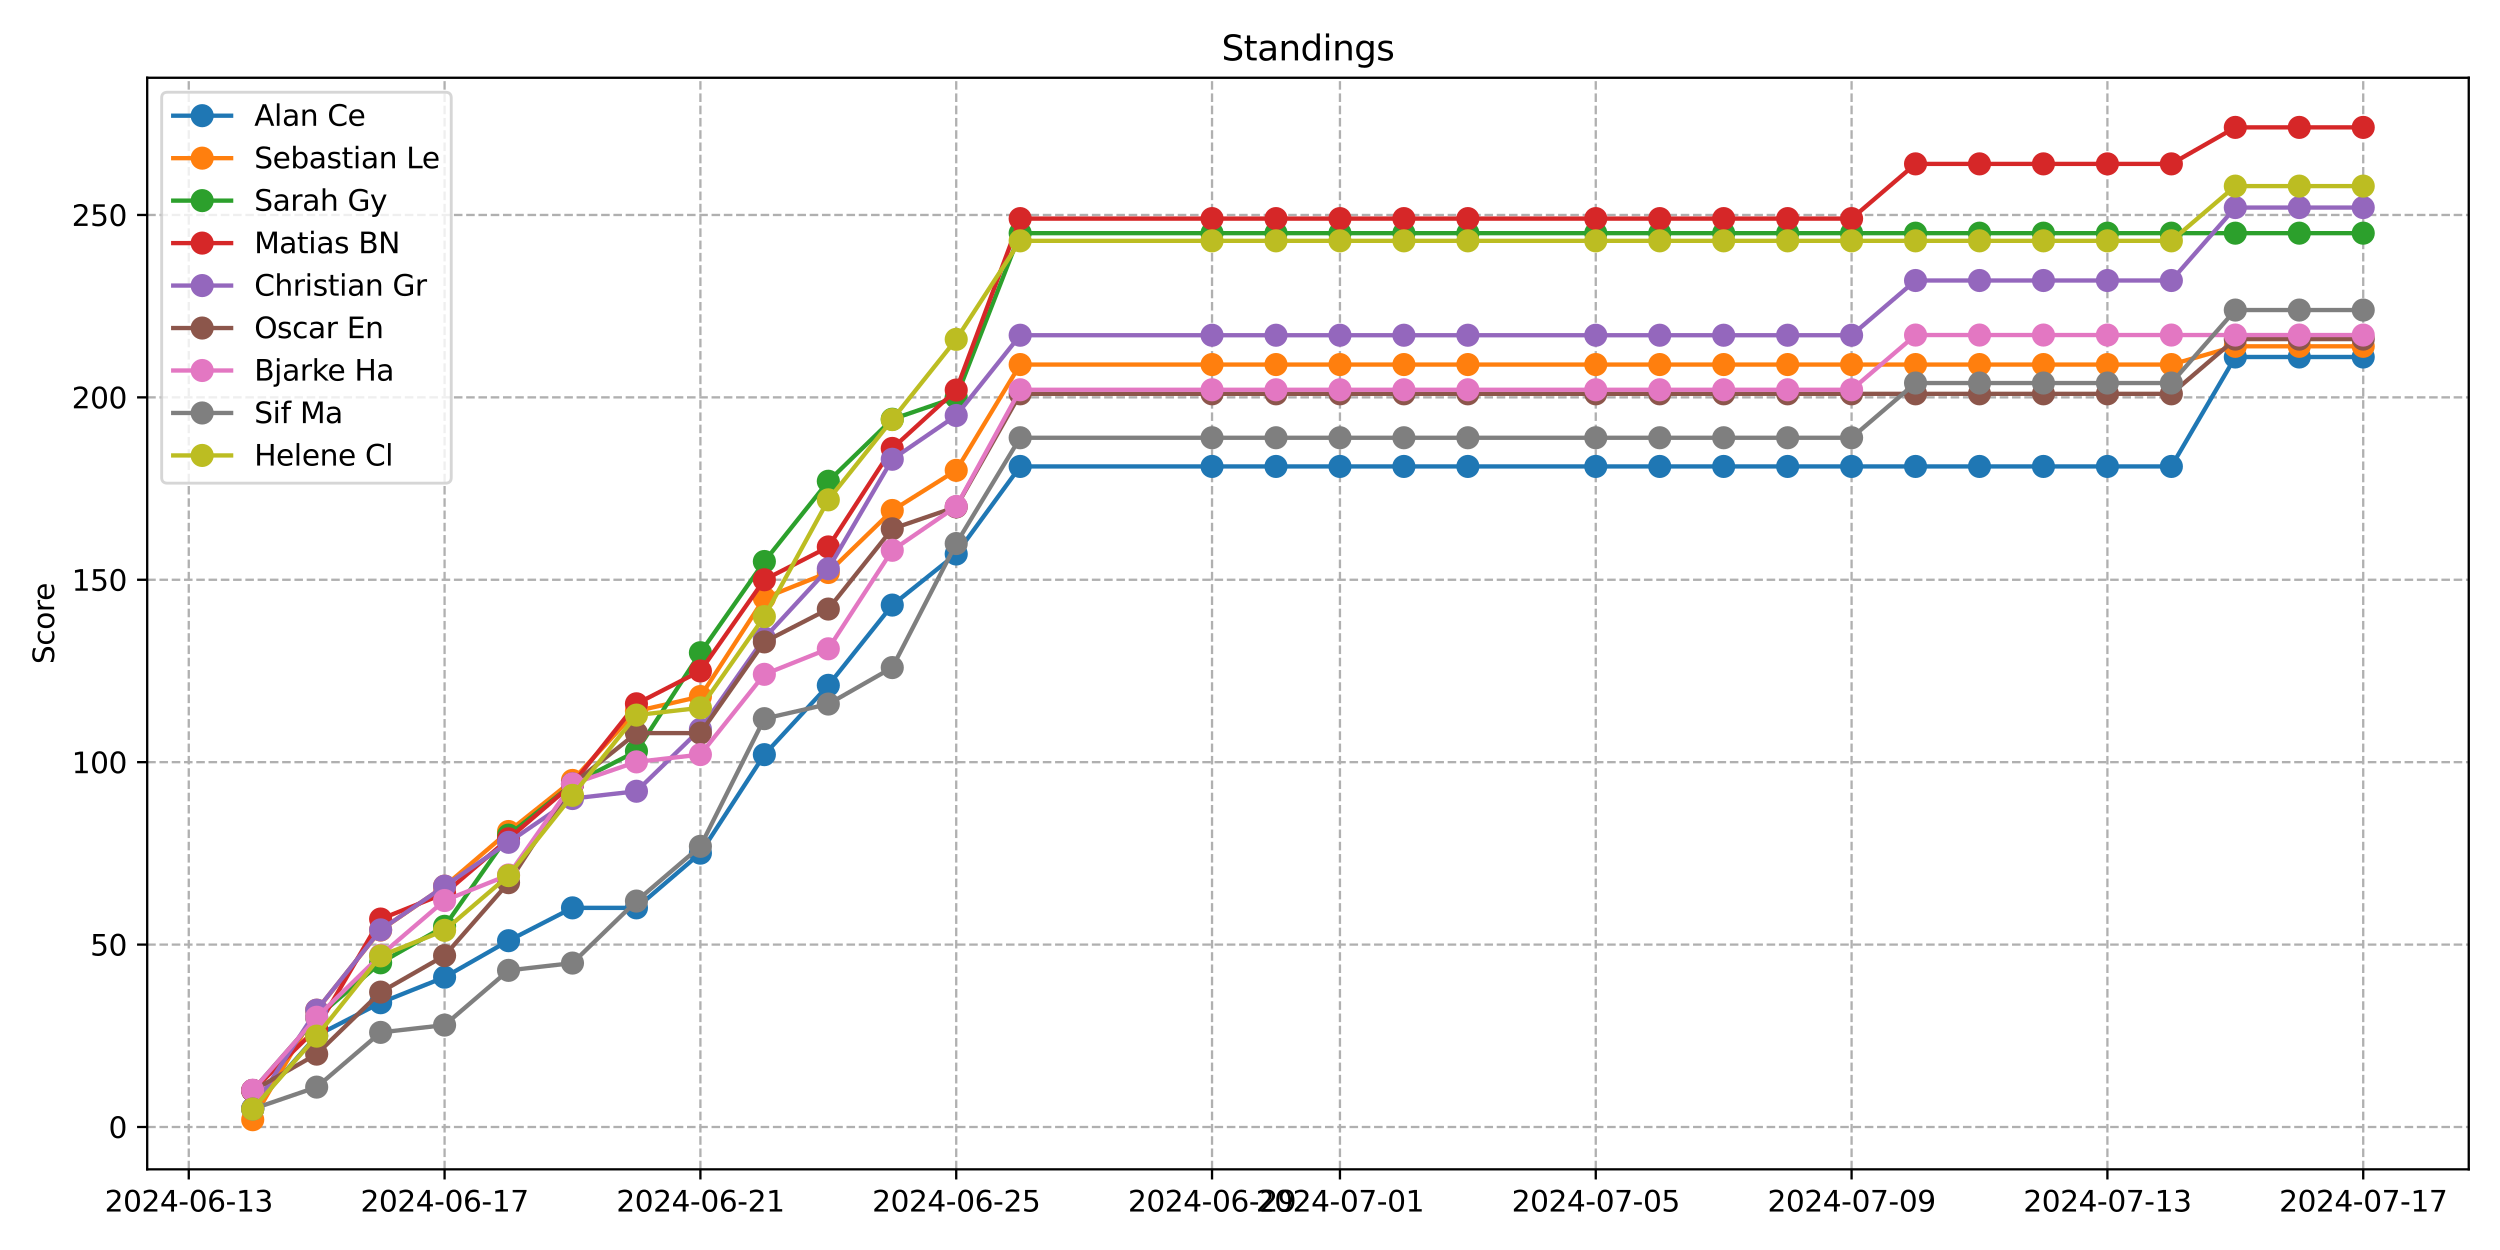 <?xml version="1.0" encoding="utf-8" standalone="no"?>
<!DOCTYPE svg PUBLIC "-//W3C//DTD SVG 1.1//EN"
  "http://www.w3.org/Graphics/SVG/1.1/DTD/svg11.dtd">
<svg xmlns:xlink="http://www.w3.org/1999/xlink" width="864pt" height="432pt" viewBox="0 0 864 432" xmlns="http://www.w3.org/2000/svg" version="1.1">
 <defs>
  <style type="text/css">*{stroke-linejoin: round; stroke-linecap: butt}</style>
 </defs>
 <g id="figure_1">
  <g id="patch_1">
   <path d="M 0 432 
L 864 432 
L 864 0 
L 0 0 
z
" style="fill: #ffffff"/>
  </g>
  <g id="axes_1">
   <g id="patch_2">
    <path d="M 50.87 404.12 
L 853.2 404.12 
L 853.2 26.88 
L 50.87 26.88 
z
" style="fill: #ffffff"/>
   </g>
   <g id="matplotlib.axis_1">
    <g id="xtick_1">
     <g id="line2d_1">
      <path d="M 65.237 404.12 
L 65.237 26.88 
" clip-path="url(#p9901e8f915)" style="fill: none; stroke-dasharray: 2.96,1.28; stroke-dashoffset: 0; stroke: #b0b0b0; stroke-width: 0.8"/>
     </g>
     <g id="line2d_2">
      <defs>
       <path id="mff96663f8d" d="M 0 0 
L 0 3.5 
" style="stroke: #000000; stroke-width: 0.8"/>
      </defs>
      <g>
       <use xlink:href="#mff96663f8d" x="65.237" y="404.12" style="stroke: #000000; stroke-width: 0.8"/>
      </g>
     </g>
     <g id="text_1">
      <!-- 2024-06-13 -->
      <g transform="translate(36.179 418.718) scale(0.1 -0.1)">
       <defs>
        <path id="DejaVuSans-32" d="M 1228 531 
L 3431 531 
L 3431 0 
L 469 0 
L 469 531 
Q 828 903 1448 1529 
Q 2069 2156 2228 2338 
Q 2531 2678 2651 2914 
Q 2772 3150 2772 3378 
Q 2772 3750 2511 3984 
Q 2250 4219 1831 4219 
Q 1534 4219 1204 4116 
Q 875 4013 500 3803 
L 500 4441 
Q 881 4594 1212 4672 
Q 1544 4750 1819 4750 
Q 2544 4750 2975 4387 
Q 3406 4025 3406 3419 
Q 3406 3131 3298 2873 
Q 3191 2616 2906 2266 
Q 2828 2175 2409 1742 
Q 1991 1309 1228 531 
z
" transform="scale(0.016)"/>
        <path id="DejaVuSans-30" d="M 2034 4250 
Q 1547 4250 1301 3770 
Q 1056 3291 1056 2328 
Q 1056 1369 1301 889 
Q 1547 409 2034 409 
Q 2525 409 2770 889 
Q 3016 1369 3016 2328 
Q 3016 3291 2770 3770 
Q 2525 4250 2034 4250 
z
M 2034 4750 
Q 2819 4750 3233 4129 
Q 3647 3509 3647 2328 
Q 3647 1150 3233 529 
Q 2819 -91 2034 -91 
Q 1250 -91 836 529 
Q 422 1150 422 2328 
Q 422 3509 836 4129 
Q 1250 4750 2034 4750 
z
" transform="scale(0.016)"/>
        <path id="DejaVuSans-34" d="M 2419 4116 
L 825 1625 
L 2419 1625 
L 2419 4116 
z
M 2253 4666 
L 3047 4666 
L 3047 1625 
L 3713 1625 
L 3713 1100 
L 3047 1100 
L 3047 0 
L 2419 0 
L 2419 1100 
L 313 1100 
L 313 1709 
L 2253 4666 
z
" transform="scale(0.016)"/>
        <path id="DejaVuSans-2d" d="M 313 2009 
L 1997 2009 
L 1997 1497 
L 313 1497 
L 313 2009 
z
" transform="scale(0.016)"/>
        <path id="DejaVuSans-36" d="M 2113 2584 
Q 1688 2584 1439 2293 
Q 1191 2003 1191 1497 
Q 1191 994 1439 701 
Q 1688 409 2113 409 
Q 2538 409 2786 701 
Q 3034 994 3034 1497 
Q 3034 2003 2786 2293 
Q 2538 2584 2113 2584 
z
M 3366 4563 
L 3366 3988 
Q 3128 4100 2886 4159 
Q 2644 4219 2406 4219 
Q 1781 4219 1451 3797 
Q 1122 3375 1075 2522 
Q 1259 2794 1537 2939 
Q 1816 3084 2150 3084 
Q 2853 3084 3261 2657 
Q 3669 2231 3669 1497 
Q 3669 778 3244 343 
Q 2819 -91 2113 -91 
Q 1303 -91 875 529 
Q 447 1150 447 2328 
Q 447 3434 972 4092 
Q 1497 4750 2381 4750 
Q 2619 4750 2861 4703 
Q 3103 4656 3366 4563 
z
" transform="scale(0.016)"/>
        <path id="DejaVuSans-31" d="M 794 531 
L 1825 531 
L 1825 4091 
L 703 3866 
L 703 4441 
L 1819 4666 
L 2450 4666 
L 2450 531 
L 3481 531 
L 3481 0 
L 794 0 
L 794 531 
z
" transform="scale(0.016)"/>
        <path id="DejaVuSans-33" d="M 2597 2516 
Q 3050 2419 3304 2112 
Q 3559 1806 3559 1356 
Q 3559 666 3084 287 
Q 2609 -91 1734 -91 
Q 1441 -91 1130 -33 
Q 819 25 488 141 
L 488 750 
Q 750 597 1062 519 
Q 1375 441 1716 441 
Q 2309 441 2620 675 
Q 2931 909 2931 1356 
Q 2931 1769 2642 2001 
Q 2353 2234 1838 2234 
L 1294 2234 
L 1294 2753 
L 1863 2753 
Q 2328 2753 2575 2939 
Q 2822 3125 2822 3475 
Q 2822 3834 2567 4026 
Q 2313 4219 1838 4219 
Q 1578 4219 1281 4162 
Q 984 4106 628 3988 
L 628 4550 
Q 988 4650 1302 4700 
Q 1616 4750 1894 4750 
Q 2613 4750 3031 4423 
Q 3450 4097 3450 3541 
Q 3450 3153 3228 2886 
Q 3006 2619 2597 2516 
z
" transform="scale(0.016)"/>
       </defs>
       <use xlink:href="#DejaVuSans-32"/>
       <use xlink:href="#DejaVuSans-30" x="63.623"/>
       <use xlink:href="#DejaVuSans-32" x="127.246"/>
       <use xlink:href="#DejaVuSans-34" x="190.869"/>
       <use xlink:href="#DejaVuSans-2d" x="254.492"/>
       <use xlink:href="#DejaVuSans-30" x="290.576"/>
       <use xlink:href="#DejaVuSans-36" x="354.199"/>
       <use xlink:href="#DejaVuSans-2d" x="417.822"/>
       <use xlink:href="#DejaVuSans-31" x="453.906"/>
       <use xlink:href="#DejaVuSans-33" x="517.529"/>
      </g>
     </g>
    </g>
    <g id="xtick_2">
     <g id="line2d_3">
      <path d="M 153.648 404.12 
L 153.648 26.88 
" clip-path="url(#p9901e8f915)" style="fill: none; stroke-dasharray: 2.96,1.28; stroke-dashoffset: 0; stroke: #b0b0b0; stroke-width: 0.8"/>
     </g>
     <g id="line2d_4">
      <g>
       <use xlink:href="#mff96663f8d" x="153.648" y="404.12" style="stroke: #000000; stroke-width: 0.8"/>
      </g>
     </g>
     <g id="text_2">
      <!-- 2024-06-17 -->
      <g transform="translate(124.59 418.718) scale(0.1 -0.1)">
       <defs>
        <path id="DejaVuSans-37" d="M 525 4666 
L 3525 4666 
L 3525 4397 
L 1831 0 
L 1172 0 
L 2766 4134 
L 525 4134 
L 525 4666 
z
" transform="scale(0.016)"/>
       </defs>
       <use xlink:href="#DejaVuSans-32"/>
       <use xlink:href="#DejaVuSans-30" x="63.623"/>
       <use xlink:href="#DejaVuSans-32" x="127.246"/>
       <use xlink:href="#DejaVuSans-34" x="190.869"/>
       <use xlink:href="#DejaVuSans-2d" x="254.492"/>
       <use xlink:href="#DejaVuSans-30" x="290.576"/>
       <use xlink:href="#DejaVuSans-36" x="354.199"/>
       <use xlink:href="#DejaVuSans-2d" x="417.822"/>
       <use xlink:href="#DejaVuSans-31" x="453.906"/>
       <use xlink:href="#DejaVuSans-37" x="517.529"/>
      </g>
     </g>
    </g>
    <g id="xtick_3">
     <g id="line2d_5">
      <path d="M 242.059 404.12 
L 242.059 26.88 
" clip-path="url(#p9901e8f915)" style="fill: none; stroke-dasharray: 2.96,1.28; stroke-dashoffset: 0; stroke: #b0b0b0; stroke-width: 0.8"/>
     </g>
     <g id="line2d_6">
      <g>
       <use xlink:href="#mff96663f8d" x="242.059" y="404.12" style="stroke: #000000; stroke-width: 0.8"/>
      </g>
     </g>
     <g id="text_3">
      <!-- 2024-06-21 -->
      <g transform="translate(213.001 418.718) scale(0.1 -0.1)">
       <use xlink:href="#DejaVuSans-32"/>
       <use xlink:href="#DejaVuSans-30" x="63.623"/>
       <use xlink:href="#DejaVuSans-32" x="127.246"/>
       <use xlink:href="#DejaVuSans-34" x="190.869"/>
       <use xlink:href="#DejaVuSans-2d" x="254.492"/>
       <use xlink:href="#DejaVuSans-30" x="290.576"/>
       <use xlink:href="#DejaVuSans-36" x="354.199"/>
       <use xlink:href="#DejaVuSans-2d" x="417.822"/>
       <use xlink:href="#DejaVuSans-32" x="453.906"/>
       <use xlink:href="#DejaVuSans-31" x="517.529"/>
      </g>
     </g>
    </g>
    <g id="xtick_4">
     <g id="line2d_7">
      <path d="M 330.47 404.12 
L 330.47 26.88 
" clip-path="url(#p9901e8f915)" style="fill: none; stroke-dasharray: 2.96,1.28; stroke-dashoffset: 0; stroke: #b0b0b0; stroke-width: 0.8"/>
     </g>
     <g id="line2d_8">
      <g>
       <use xlink:href="#mff96663f8d" x="330.47" y="404.12" style="stroke: #000000; stroke-width: 0.8"/>
      </g>
     </g>
     <g id="text_4">
      <!-- 2024-06-25 -->
      <g transform="translate(301.412 418.718) scale(0.1 -0.1)">
       <defs>
        <path id="DejaVuSans-35" d="M 691 4666 
L 3169 4666 
L 3169 4134 
L 1269 4134 
L 1269 2991 
Q 1406 3038 1543 3061 
Q 1681 3084 1819 3084 
Q 2600 3084 3056 2656 
Q 3513 2228 3513 1497 
Q 3513 744 3044 326 
Q 2575 -91 1722 -91 
Q 1428 -91 1123 -41 
Q 819 9 494 109 
L 494 744 
Q 775 591 1075 516 
Q 1375 441 1709 441 
Q 2250 441 2565 725 
Q 2881 1009 2881 1497 
Q 2881 1984 2565 2268 
Q 2250 2553 1709 2553 
Q 1456 2553 1204 2497 
Q 953 2441 691 2322 
L 691 4666 
z
" transform="scale(0.016)"/>
       </defs>
       <use xlink:href="#DejaVuSans-32"/>
       <use xlink:href="#DejaVuSans-30" x="63.623"/>
       <use xlink:href="#DejaVuSans-32" x="127.246"/>
       <use xlink:href="#DejaVuSans-34" x="190.869"/>
       <use xlink:href="#DejaVuSans-2d" x="254.492"/>
       <use xlink:href="#DejaVuSans-30" x="290.576"/>
       <use xlink:href="#DejaVuSans-36" x="354.199"/>
       <use xlink:href="#DejaVuSans-2d" x="417.822"/>
       <use xlink:href="#DejaVuSans-32" x="453.906"/>
       <use xlink:href="#DejaVuSans-35" x="517.529"/>
      </g>
     </g>
    </g>
    <g id="xtick_5">
     <g id="line2d_9">
      <path d="M 418.881 404.12 
L 418.881 26.88 
" clip-path="url(#p9901e8f915)" style="fill: none; stroke-dasharray: 2.96,1.28; stroke-dashoffset: 0; stroke: #b0b0b0; stroke-width: 0.8"/>
     </g>
     <g id="line2d_10">
      <g>
       <use xlink:href="#mff96663f8d" x="418.881" y="404.12" style="stroke: #000000; stroke-width: 0.8"/>
      </g>
     </g>
     <g id="text_5">
      <!-- 2024-06-29 -->
      <g transform="translate(389.823 418.718) scale(0.1 -0.1)">
       <defs>
        <path id="DejaVuSans-39" d="M 703 97 
L 703 672 
Q 941 559 1184 500 
Q 1428 441 1663 441 
Q 2288 441 2617 861 
Q 2947 1281 2994 2138 
Q 2813 1869 2534 1725 
Q 2256 1581 1919 1581 
Q 1219 1581 811 2004 
Q 403 2428 403 3163 
Q 403 3881 828 4315 
Q 1253 4750 1959 4750 
Q 2769 4750 3195 4129 
Q 3622 3509 3622 2328 
Q 3622 1225 3098 567 
Q 2575 -91 1691 -91 
Q 1453 -91 1209 -44 
Q 966 3 703 97 
z
M 1959 2075 
Q 2384 2075 2632 2365 
Q 2881 2656 2881 3163 
Q 2881 3666 2632 3958 
Q 2384 4250 1959 4250 
Q 1534 4250 1286 3958 
Q 1038 3666 1038 3163 
Q 1038 2656 1286 2365 
Q 1534 2075 1959 2075 
z
" transform="scale(0.016)"/>
       </defs>
       <use xlink:href="#DejaVuSans-32"/>
       <use xlink:href="#DejaVuSans-30" x="63.623"/>
       <use xlink:href="#DejaVuSans-32" x="127.246"/>
       <use xlink:href="#DejaVuSans-34" x="190.869"/>
       <use xlink:href="#DejaVuSans-2d" x="254.492"/>
       <use xlink:href="#DejaVuSans-30" x="290.576"/>
       <use xlink:href="#DejaVuSans-36" x="354.199"/>
       <use xlink:href="#DejaVuSans-2d" x="417.822"/>
       <use xlink:href="#DejaVuSans-32" x="453.906"/>
       <use xlink:href="#DejaVuSans-39" x="517.529"/>
      </g>
     </g>
    </g>
    <g id="xtick_6">
     <g id="line2d_11">
      <path d="M 463.086 404.12 
L 463.086 26.88 
" clip-path="url(#p9901e8f915)" style="fill: none; stroke-dasharray: 2.96,1.28; stroke-dashoffset: 0; stroke: #b0b0b0; stroke-width: 0.8"/>
     </g>
     <g id="line2d_12">
      <g>
       <use xlink:href="#mff96663f8d" x="463.086" y="404.12" style="stroke: #000000; stroke-width: 0.8"/>
      </g>
     </g>
     <g id="text_6">
      <!-- 2024-07-01 -->
      <g transform="translate(434.029 418.718) scale(0.1 -0.1)">
       <use xlink:href="#DejaVuSans-32"/>
       <use xlink:href="#DejaVuSans-30" x="63.623"/>
       <use xlink:href="#DejaVuSans-32" x="127.246"/>
       <use xlink:href="#DejaVuSans-34" x="190.869"/>
       <use xlink:href="#DejaVuSans-2d" x="254.492"/>
       <use xlink:href="#DejaVuSans-30" x="290.576"/>
       <use xlink:href="#DejaVuSans-37" x="354.199"/>
       <use xlink:href="#DejaVuSans-2d" x="417.822"/>
       <use xlink:href="#DejaVuSans-30" x="453.906"/>
       <use xlink:href="#DejaVuSans-31" x="517.529"/>
      </g>
     </g>
    </g>
    <g id="xtick_7">
     <g id="line2d_13">
      <path d="M 551.497 404.12 
L 551.497 26.88 
" clip-path="url(#p9901e8f915)" style="fill: none; stroke-dasharray: 2.96,1.28; stroke-dashoffset: 0; stroke: #b0b0b0; stroke-width: 0.8"/>
     </g>
     <g id="line2d_14">
      <g>
       <use xlink:href="#mff96663f8d" x="551.497" y="404.12" style="stroke: #000000; stroke-width: 0.8"/>
      </g>
     </g>
     <g id="text_7">
      <!-- 2024-07-05 -->
      <g transform="translate(522.44 418.718) scale(0.1 -0.1)">
       <use xlink:href="#DejaVuSans-32"/>
       <use xlink:href="#DejaVuSans-30" x="63.623"/>
       <use xlink:href="#DejaVuSans-32" x="127.246"/>
       <use xlink:href="#DejaVuSans-34" x="190.869"/>
       <use xlink:href="#DejaVuSans-2d" x="254.492"/>
       <use xlink:href="#DejaVuSans-30" x="290.576"/>
       <use xlink:href="#DejaVuSans-37" x="354.199"/>
       <use xlink:href="#DejaVuSans-2d" x="417.822"/>
       <use xlink:href="#DejaVuSans-30" x="453.906"/>
       <use xlink:href="#DejaVuSans-35" x="517.529"/>
      </g>
     </g>
    </g>
    <g id="xtick_8">
     <g id="line2d_15">
      <path d="M 639.908 404.12 
L 639.908 26.88 
" clip-path="url(#p9901e8f915)" style="fill: none; stroke-dasharray: 2.96,1.28; stroke-dashoffset: 0; stroke: #b0b0b0; stroke-width: 0.8"/>
     </g>
     <g id="line2d_16">
      <g>
       <use xlink:href="#mff96663f8d" x="639.908" y="404.12" style="stroke: #000000; stroke-width: 0.8"/>
      </g>
     </g>
     <g id="text_8">
      <!-- 2024-07-09 -->
      <g transform="translate(610.851 418.718) scale(0.1 -0.1)">
       <use xlink:href="#DejaVuSans-32"/>
       <use xlink:href="#DejaVuSans-30" x="63.623"/>
       <use xlink:href="#DejaVuSans-32" x="127.246"/>
       <use xlink:href="#DejaVuSans-34" x="190.869"/>
       <use xlink:href="#DejaVuSans-2d" x="254.492"/>
       <use xlink:href="#DejaVuSans-30" x="290.576"/>
       <use xlink:href="#DejaVuSans-37" x="354.199"/>
       <use xlink:href="#DejaVuSans-2d" x="417.822"/>
       <use xlink:href="#DejaVuSans-30" x="453.906"/>
       <use xlink:href="#DejaVuSans-39" x="517.529"/>
      </g>
     </g>
    </g>
    <g id="xtick_9">
     <g id="line2d_17">
      <path d="M 728.319 404.12 
L 728.319 26.88 
" clip-path="url(#p9901e8f915)" style="fill: none; stroke-dasharray: 2.96,1.28; stroke-dashoffset: 0; stroke: #b0b0b0; stroke-width: 0.8"/>
     </g>
     <g id="line2d_18">
      <g>
       <use xlink:href="#mff96663f8d" x="728.319" y="404.12" style="stroke: #000000; stroke-width: 0.8"/>
      </g>
     </g>
     <g id="text_9">
      <!-- 2024-07-13 -->
      <g transform="translate(699.262 418.718) scale(0.1 -0.1)">
       <use xlink:href="#DejaVuSans-32"/>
       <use xlink:href="#DejaVuSans-30" x="63.623"/>
       <use xlink:href="#DejaVuSans-32" x="127.246"/>
       <use xlink:href="#DejaVuSans-34" x="190.869"/>
       <use xlink:href="#DejaVuSans-2d" x="254.492"/>
       <use xlink:href="#DejaVuSans-30" x="290.576"/>
       <use xlink:href="#DejaVuSans-37" x="354.199"/>
       <use xlink:href="#DejaVuSans-2d" x="417.822"/>
       <use xlink:href="#DejaVuSans-31" x="453.906"/>
       <use xlink:href="#DejaVuSans-33" x="517.529"/>
      </g>
     </g>
    </g>
    <g id="xtick_10">
     <g id="line2d_19">
      <path d="M 816.73 404.12 
L 816.73 26.88 
" clip-path="url(#p9901e8f915)" style="fill: none; stroke-dasharray: 2.96,1.28; stroke-dashoffset: 0; stroke: #b0b0b0; stroke-width: 0.8"/>
     </g>
     <g id="line2d_20">
      <g>
       <use xlink:href="#mff96663f8d" x="816.73" y="404.12" style="stroke: #000000; stroke-width: 0.8"/>
      </g>
     </g>
     <g id="text_10">
      <!-- 2024-07-17 -->
      <g transform="translate(787.673 418.718) scale(0.1 -0.1)">
       <use xlink:href="#DejaVuSans-32"/>
       <use xlink:href="#DejaVuSans-30" x="63.623"/>
       <use xlink:href="#DejaVuSans-32" x="127.246"/>
       <use xlink:href="#DejaVuSans-34" x="190.869"/>
       <use xlink:href="#DejaVuSans-2d" x="254.492"/>
       <use xlink:href="#DejaVuSans-30" x="290.576"/>
       <use xlink:href="#DejaVuSans-37" x="354.199"/>
       <use xlink:href="#DejaVuSans-2d" x="417.822"/>
       <use xlink:href="#DejaVuSans-31" x="453.906"/>
       <use xlink:href="#DejaVuSans-37" x="517.529"/>
      </g>
     </g>
    </g>
   </g>
   <g id="matplotlib.axis_2">
    <g id="ytick_1">
     <g id="line2d_21">
      <path d="M 50.87 389.489 
L 853.2 389.489 
" clip-path="url(#p9901e8f915)" style="fill: none; stroke-dasharray: 2.96,1.28; stroke-dashoffset: 0; stroke: #b0b0b0; stroke-width: 0.8"/>
     </g>
     <g id="line2d_22">
      <defs>
       <path id="mf2107ade72" d="M 0 0 
L -3.5 0 
" style="stroke: #000000; stroke-width: 0.8"/>
      </defs>
      <g>
       <use xlink:href="#mf2107ade72" x="50.87" y="389.489" style="stroke: #000000; stroke-width: 0.8"/>
      </g>
     </g>
     <g id="text_11">
      <!-- 0 -->
      <g transform="translate(37.508 393.289) scale(0.1 -0.1)">
       <use xlink:href="#DejaVuSans-30"/>
      </g>
     </g>
    </g>
    <g id="ytick_2">
     <g id="line2d_23">
      <path d="M 50.87 326.45 
L 853.2 326.45 
" clip-path="url(#p9901e8f915)" style="fill: none; stroke-dasharray: 2.96,1.28; stroke-dashoffset: 0; stroke: #b0b0b0; stroke-width: 0.8"/>
     </g>
     <g id="line2d_24">
      <g>
       <use xlink:href="#mf2107ade72" x="50.87" y="326.45" style="stroke: #000000; stroke-width: 0.8"/>
      </g>
     </g>
     <g id="text_12">
      <!-- 50 -->
      <g transform="translate(31.145 330.249) scale(0.1 -0.1)">
       <use xlink:href="#DejaVuSans-35"/>
       <use xlink:href="#DejaVuSans-30" x="63.623"/>
      </g>
     </g>
    </g>
    <g id="ytick_3">
     <g id="line2d_25">
      <path d="M 50.87 263.41 
L 853.2 263.41 
" clip-path="url(#p9901e8f915)" style="fill: none; stroke-dasharray: 2.96,1.28; stroke-dashoffset: 0; stroke: #b0b0b0; stroke-width: 0.8"/>
     </g>
     <g id="line2d_26">
      <g>
       <use xlink:href="#mf2107ade72" x="50.87" y="263.41" style="stroke: #000000; stroke-width: 0.8"/>
      </g>
     </g>
     <g id="text_13">
      <!-- 100 -->
      <g transform="translate(24.782 267.209) scale(0.1 -0.1)">
       <use xlink:href="#DejaVuSans-31"/>
       <use xlink:href="#DejaVuSans-30" x="63.623"/>
       <use xlink:href="#DejaVuSans-30" x="127.246"/>
      </g>
     </g>
    </g>
    <g id="ytick_4">
     <g id="line2d_27">
      <path d="M 50.87 200.37 
L 853.2 200.37 
" clip-path="url(#p9901e8f915)" style="fill: none; stroke-dasharray: 2.96,1.28; stroke-dashoffset: 0; stroke: #b0b0b0; stroke-width: 0.8"/>
     </g>
     <g id="line2d_28">
      <g>
       <use xlink:href="#mf2107ade72" x="50.87" y="200.37" style="stroke: #000000; stroke-width: 0.8"/>
      </g>
     </g>
     <g id="text_14">
      <!-- 150 -->
      <g transform="translate(24.782 204.169) scale(0.1 -0.1)">
       <use xlink:href="#DejaVuSans-31"/>
       <use xlink:href="#DejaVuSans-35" x="63.623"/>
       <use xlink:href="#DejaVuSans-30" x="127.246"/>
      </g>
     </g>
    </g>
    <g id="ytick_5">
     <g id="line2d_29">
      <path d="M 50.87 137.33 
L 853.2 137.33 
" clip-path="url(#p9901e8f915)" style="fill: none; stroke-dasharray: 2.96,1.28; stroke-dashoffset: 0; stroke: #b0b0b0; stroke-width: 0.8"/>
     </g>
     <g id="line2d_30">
      <g>
       <use xlink:href="#mf2107ade72" x="50.87" y="137.33" style="stroke: #000000; stroke-width: 0.8"/>
      </g>
     </g>
     <g id="text_15">
      <!-- 200 -->
      <g transform="translate(24.782 141.129) scale(0.1 -0.1)">
       <use xlink:href="#DejaVuSans-32"/>
       <use xlink:href="#DejaVuSans-30" x="63.623"/>
       <use xlink:href="#DejaVuSans-30" x="127.246"/>
      </g>
     </g>
    </g>
    <g id="ytick_6">
     <g id="line2d_31">
      <path d="M 50.87 74.29 
L 853.2 74.29 
" clip-path="url(#p9901e8f915)" style="fill: none; stroke-dasharray: 2.96,1.28; stroke-dashoffset: 0; stroke: #b0b0b0; stroke-width: 0.8"/>
     </g>
     <g id="line2d_32">
      <g>
       <use xlink:href="#mf2107ade72" x="50.87" y="74.29" style="stroke: #000000; stroke-width: 0.8"/>
      </g>
     </g>
     <g id="text_16">
      <!-- 250 -->
      <g transform="translate(24.782 78.09) scale(0.1 -0.1)">
       <use xlink:href="#DejaVuSans-32"/>
       <use xlink:href="#DejaVuSans-35" x="63.623"/>
       <use xlink:href="#DejaVuSans-30" x="127.246"/>
      </g>
     </g>
    </g>
    <g id="text_17">
     <!-- Score -->
     <g transform="translate(18.703 229.502) rotate(-90) scale(0.1 -0.1)">
      <defs>
       <path id="DejaVuSans-53" d="M 3425 4513 
L 3425 3897 
Q 3066 4069 2747 4153 
Q 2428 4238 2131 4238 
Q 1616 4238 1336 4038 
Q 1056 3838 1056 3469 
Q 1056 3159 1242 3001 
Q 1428 2844 1947 2747 
L 2328 2669 
Q 3034 2534 3370 2195 
Q 3706 1856 3706 1288 
Q 3706 609 3251 259 
Q 2797 -91 1919 -91 
Q 1588 -91 1214 -16 
Q 841 59 441 206 
L 441 856 
Q 825 641 1194 531 
Q 1563 422 1919 422 
Q 2459 422 2753 634 
Q 3047 847 3047 1241 
Q 3047 1584 2836 1778 
Q 2625 1972 2144 2069 
L 1759 2144 
Q 1053 2284 737 2584 
Q 422 2884 422 3419 
Q 422 4038 858 4394 
Q 1294 4750 2059 4750 
Q 2388 4750 2728 4690 
Q 3069 4631 3425 4513 
z
" transform="scale(0.016)"/>
       <path id="DejaVuSans-63" d="M 3122 3366 
L 3122 2828 
Q 2878 2963 2633 3030 
Q 2388 3097 2138 3097 
Q 1578 3097 1268 2742 
Q 959 2388 959 1747 
Q 959 1106 1268 751 
Q 1578 397 2138 397 
Q 2388 397 2633 464 
Q 2878 531 3122 666 
L 3122 134 
Q 2881 22 2623 -34 
Q 2366 -91 2075 -91 
Q 1284 -91 818 406 
Q 353 903 353 1747 
Q 353 2603 823 3093 
Q 1294 3584 2113 3584 
Q 2378 3584 2631 3529 
Q 2884 3475 3122 3366 
z
" transform="scale(0.016)"/>
       <path id="DejaVuSans-6f" d="M 1959 3097 
Q 1497 3097 1228 2736 
Q 959 2375 959 1747 
Q 959 1119 1226 758 
Q 1494 397 1959 397 
Q 2419 397 2687 759 
Q 2956 1122 2956 1747 
Q 2956 2369 2687 2733 
Q 2419 3097 1959 3097 
z
M 1959 3584 
Q 2709 3584 3137 3096 
Q 3566 2609 3566 1747 
Q 3566 888 3137 398 
Q 2709 -91 1959 -91 
Q 1206 -91 779 398 
Q 353 888 353 1747 
Q 353 2609 779 3096 
Q 1206 3584 1959 3584 
z
" transform="scale(0.016)"/>
       <path id="DejaVuSans-72" d="M 2631 2963 
Q 2534 3019 2420 3045 
Q 2306 3072 2169 3072 
Q 1681 3072 1420 2755 
Q 1159 2438 1159 1844 
L 1159 0 
L 581 0 
L 581 3500 
L 1159 3500 
L 1159 2956 
Q 1341 3275 1631 3429 
Q 1922 3584 2338 3584 
Q 2397 3584 2469 3576 
Q 2541 3569 2628 3553 
L 2631 2963 
z
" transform="scale(0.016)"/>
       <path id="DejaVuSans-65" d="M 3597 1894 
L 3597 1613 
L 953 1613 
Q 991 1019 1311 708 
Q 1631 397 2203 397 
Q 2534 397 2845 478 
Q 3156 559 3463 722 
L 3463 178 
Q 3153 47 2828 -22 
Q 2503 -91 2169 -91 
Q 1331 -91 842 396 
Q 353 884 353 1716 
Q 353 2575 817 3079 
Q 1281 3584 2069 3584 
Q 2775 3584 3186 3129 
Q 3597 2675 3597 1894 
z
M 3022 2063 
Q 3016 2534 2758 2815 
Q 2500 3097 2075 3097 
Q 1594 3097 1305 2825 
Q 1016 2553 972 2059 
L 3022 2063 
z
" transform="scale(0.016)"/>
      </defs>
      <use xlink:href="#DejaVuSans-53"/>
      <use xlink:href="#DejaVuSans-63" x="63.477"/>
      <use xlink:href="#DejaVuSans-6f" x="118.457"/>
      <use xlink:href="#DejaVuSans-72" x="179.639"/>
      <use xlink:href="#DejaVuSans-65" x="218.502"/>
     </g>
    </g>
   </g>
   <g id="line2d_33">
    <path d="M 87.34 383.103 
L 109.442 357.887 
L 131.545 346.54 
L 153.648 337.714 
L 175.751 325.106 
L 197.853 313.759 
L 219.956 313.759 
L 242.059 294.847 
L 264.162 260.806 
L 286.264 236.85 
L 308.367 209.113 
L 330.47 191.462 
L 352.573 161.203 
L 418.881 161.203 
L 440.984 161.203 
L 463.086 161.203 
L 485.189 161.203 
L 507.292 161.203 
L 551.497 161.203 
L 573.6 161.203 
L 595.703 161.203 
L 617.806 161.203 
L 639.908 161.203 
L 662.011 161.203 
L 684.114 161.203 
L 706.217 161.203 
L 728.319 161.203 
L 750.422 161.203 
L 772.525 123.379 
L 794.628 123.379 
L 816.73 123.379 
" clip-path="url(#p9901e8f915)" style="fill: none; stroke: #1f77b4; stroke-width: 1.5; stroke-linecap: square"/>
    <defs>
     <path id="m9033691bec" d="M 0 3.5 
C 0.928 3.5 1.819 3.131 2.475 2.475 
C 3.131 1.819 3.5 0.928 3.5 0 
C 3.5 -0.928 3.131 -1.819 2.475 -2.475 
C 1.819 -3.131 0.928 -3.5 0 -3.5 
C -0.928 -3.5 -1.819 -3.131 -2.475 -2.475 
C -3.131 -1.819 -3.5 -0.928 -3.5 0 
C -3.5 0.928 -3.131 1.819 -2.475 2.475 
C -1.819 3.131 -0.928 3.5 0 3.5 
z
" style="stroke: #1f77b4"/>
    </defs>
    <g clip-path="url(#p9901e8f915)">
     <use xlink:href="#m9033691bec" x="87.34" y="383.103" style="fill: #1f77b4; stroke: #1f77b4"/>
     <use xlink:href="#m9033691bec" x="109.442" y="357.887" style="fill: #1f77b4; stroke: #1f77b4"/>
     <use xlink:href="#m9033691bec" x="131.545" y="346.54" style="fill: #1f77b4; stroke: #1f77b4"/>
     <use xlink:href="#m9033691bec" x="153.648" y="337.714" style="fill: #1f77b4; stroke: #1f77b4"/>
     <use xlink:href="#m9033691bec" x="175.751" y="325.106" style="fill: #1f77b4; stroke: #1f77b4"/>
     <use xlink:href="#m9033691bec" x="197.853" y="313.759" style="fill: #1f77b4; stroke: #1f77b4"/>
     <use xlink:href="#m9033691bec" x="219.956" y="313.759" style="fill: #1f77b4; stroke: #1f77b4"/>
     <use xlink:href="#m9033691bec" x="242.059" y="294.847" style="fill: #1f77b4; stroke: #1f77b4"/>
     <use xlink:href="#m9033691bec" x="264.162" y="260.806" style="fill: #1f77b4; stroke: #1f77b4"/>
     <use xlink:href="#m9033691bec" x="286.264" y="236.85" style="fill: #1f77b4; stroke: #1f77b4"/>
     <use xlink:href="#m9033691bec" x="308.367" y="209.113" style="fill: #1f77b4; stroke: #1f77b4"/>
     <use xlink:href="#m9033691bec" x="330.47" y="191.462" style="fill: #1f77b4; stroke: #1f77b4"/>
     <use xlink:href="#m9033691bec" x="352.573" y="161.203" style="fill: #1f77b4; stroke: #1f77b4"/>
     <use xlink:href="#m9033691bec" x="418.881" y="161.203" style="fill: #1f77b4; stroke: #1f77b4"/>
     <use xlink:href="#m9033691bec" x="440.984" y="161.203" style="fill: #1f77b4; stroke: #1f77b4"/>
     <use xlink:href="#m9033691bec" x="463.086" y="161.203" style="fill: #1f77b4; stroke: #1f77b4"/>
     <use xlink:href="#m9033691bec" x="485.189" y="161.203" style="fill: #1f77b4; stroke: #1f77b4"/>
     <use xlink:href="#m9033691bec" x="507.292" y="161.203" style="fill: #1f77b4; stroke: #1f77b4"/>
     <use xlink:href="#m9033691bec" x="551.497" y="161.203" style="fill: #1f77b4; stroke: #1f77b4"/>
     <use xlink:href="#m9033691bec" x="573.6" y="161.203" style="fill: #1f77b4; stroke: #1f77b4"/>
     <use xlink:href="#m9033691bec" x="595.703" y="161.203" style="fill: #1f77b4; stroke: #1f77b4"/>
     <use xlink:href="#m9033691bec" x="617.806" y="161.203" style="fill: #1f77b4; stroke: #1f77b4"/>
     <use xlink:href="#m9033691bec" x="639.908" y="161.203" style="fill: #1f77b4; stroke: #1f77b4"/>
     <use xlink:href="#m9033691bec" x="662.011" y="161.203" style="fill: #1f77b4; stroke: #1f77b4"/>
     <use xlink:href="#m9033691bec" x="684.114" y="161.203" style="fill: #1f77b4; stroke: #1f77b4"/>
     <use xlink:href="#m9033691bec" x="706.217" y="161.203" style="fill: #1f77b4; stroke: #1f77b4"/>
     <use xlink:href="#m9033691bec" x="728.319" y="161.203" style="fill: #1f77b4; stroke: #1f77b4"/>
     <use xlink:href="#m9033691bec" x="750.422" y="161.203" style="fill: #1f77b4; stroke: #1f77b4"/>
     <use xlink:href="#m9033691bec" x="772.525" y="123.379" style="fill: #1f77b4; stroke: #1f77b4"/>
     <use xlink:href="#m9033691bec" x="794.628" y="123.379" style="fill: #1f77b4; stroke: #1f77b4"/>
     <use xlink:href="#m9033691bec" x="816.73" y="123.379" style="fill: #1f77b4; stroke: #1f77b4"/>
    </g>
   </g>
   <g id="line2d_34">
    <path d="M 87.34 386.973 
L 109.442 349.149 
L 131.545 321.411 
L 153.648 306.282 
L 175.751 287.37 
L 197.853 269.719 
L 219.956 245.764 
L 242.059 240.72 
L 264.162 206.679 
L 286.264 197.853 
L 308.367 176.42 
L 330.47 162.551 
L 352.573 125.988 
L 418.881 125.988 
L 440.984 125.988 
L 463.086 125.988 
L 485.189 125.988 
L 507.292 125.988 
L 551.497 125.988 
L 573.6 125.988 
L 595.703 125.988 
L 617.806 125.988 
L 639.908 125.988 
L 662.011 125.988 
L 684.114 125.988 
L 706.217 125.988 
L 728.319 125.988 
L 750.422 125.988 
L 772.525 119.684 
L 794.628 119.684 
L 816.73 119.684 
" clip-path="url(#p9901e8f915)" style="fill: none; stroke: #ff7f0e; stroke-width: 1.5; stroke-linecap: square"/>
    <defs>
     <path id="mff1e3b2d3d" d="M 0 3.5 
C 0.928 3.5 1.819 3.131 2.475 2.475 
C 3.131 1.819 3.5 0.928 3.5 0 
C 3.5 -0.928 3.131 -1.819 2.475 -2.475 
C 1.819 -3.131 0.928 -3.5 0 -3.5 
C -0.928 -3.5 -1.819 -3.131 -2.475 -2.475 
C -3.131 -1.819 -3.5 -0.928 -3.5 0 
C -3.5 0.928 -3.131 1.819 -2.475 2.475 
C -1.819 3.131 -0.928 3.5 0 3.5 
z
" style="stroke: #ff7f0e"/>
    </defs>
    <g clip-path="url(#p9901e8f915)">
     <use xlink:href="#mff1e3b2d3d" x="87.34" y="386.973" style="fill: #ff7f0e; stroke: #ff7f0e"/>
     <use xlink:href="#mff1e3b2d3d" x="109.442" y="349.149" style="fill: #ff7f0e; stroke: #ff7f0e"/>
     <use xlink:href="#mff1e3b2d3d" x="131.545" y="321.411" style="fill: #ff7f0e; stroke: #ff7f0e"/>
     <use xlink:href="#mff1e3b2d3d" x="153.648" y="306.282" style="fill: #ff7f0e; stroke: #ff7f0e"/>
     <use xlink:href="#mff1e3b2d3d" x="175.751" y="287.37" style="fill: #ff7f0e; stroke: #ff7f0e"/>
     <use xlink:href="#mff1e3b2d3d" x="197.853" y="269.719" style="fill: #ff7f0e; stroke: #ff7f0e"/>
     <use xlink:href="#mff1e3b2d3d" x="219.956" y="245.764" style="fill: #ff7f0e; stroke: #ff7f0e"/>
     <use xlink:href="#mff1e3b2d3d" x="242.059" y="240.72" style="fill: #ff7f0e; stroke: #ff7f0e"/>
     <use xlink:href="#mff1e3b2d3d" x="264.162" y="206.679" style="fill: #ff7f0e; stroke: #ff7f0e"/>
     <use xlink:href="#mff1e3b2d3d" x="286.264" y="197.853" style="fill: #ff7f0e; stroke: #ff7f0e"/>
     <use xlink:href="#mff1e3b2d3d" x="308.367" y="176.42" style="fill: #ff7f0e; stroke: #ff7f0e"/>
     <use xlink:href="#mff1e3b2d3d" x="330.47" y="162.551" style="fill: #ff7f0e; stroke: #ff7f0e"/>
     <use xlink:href="#mff1e3b2d3d" x="352.573" y="125.988" style="fill: #ff7f0e; stroke: #ff7f0e"/>
     <use xlink:href="#mff1e3b2d3d" x="418.881" y="125.988" style="fill: #ff7f0e; stroke: #ff7f0e"/>
     <use xlink:href="#mff1e3b2d3d" x="440.984" y="125.988" style="fill: #ff7f0e; stroke: #ff7f0e"/>
     <use xlink:href="#mff1e3b2d3d" x="463.086" y="125.988" style="fill: #ff7f0e; stroke: #ff7f0e"/>
     <use xlink:href="#mff1e3b2d3d" x="485.189" y="125.988" style="fill: #ff7f0e; stroke: #ff7f0e"/>
     <use xlink:href="#mff1e3b2d3d" x="507.292" y="125.988" style="fill: #ff7f0e; stroke: #ff7f0e"/>
     <use xlink:href="#mff1e3b2d3d" x="551.497" y="125.988" style="fill: #ff7f0e; stroke: #ff7f0e"/>
     <use xlink:href="#mff1e3b2d3d" x="573.6" y="125.988" style="fill: #ff7f0e; stroke: #ff7f0e"/>
     <use xlink:href="#mff1e3b2d3d" x="595.703" y="125.988" style="fill: #ff7f0e; stroke: #ff7f0e"/>
     <use xlink:href="#mff1e3b2d3d" x="617.806" y="125.988" style="fill: #ff7f0e; stroke: #ff7f0e"/>
     <use xlink:href="#mff1e3b2d3d" x="639.908" y="125.988" style="fill: #ff7f0e; stroke: #ff7f0e"/>
     <use xlink:href="#mff1e3b2d3d" x="662.011" y="125.988" style="fill: #ff7f0e; stroke: #ff7f0e"/>
     <use xlink:href="#mff1e3b2d3d" x="684.114" y="125.988" style="fill: #ff7f0e; stroke: #ff7f0e"/>
     <use xlink:href="#mff1e3b2d3d" x="706.217" y="125.988" style="fill: #ff7f0e; stroke: #ff7f0e"/>
     <use xlink:href="#mff1e3b2d3d" x="728.319" y="125.988" style="fill: #ff7f0e; stroke: #ff7f0e"/>
     <use xlink:href="#mff1e3b2d3d" x="750.422" y="125.988" style="fill: #ff7f0e; stroke: #ff7f0e"/>
     <use xlink:href="#mff1e3b2d3d" x="772.525" y="119.684" style="fill: #ff7f0e; stroke: #ff7f0e"/>
     <use xlink:href="#mff1e3b2d3d" x="794.628" y="119.684" style="fill: #ff7f0e; stroke: #ff7f0e"/>
     <use xlink:href="#mff1e3b2d3d" x="816.73" y="119.684" style="fill: #ff7f0e; stroke: #ff7f0e"/>
    </g>
   </g>
   <g id="line2d_35">
    <path d="M 87.34 376.872 
L 109.442 351.656 
L 131.545 332.744 
L 153.648 320.136 
L 175.751 288.616 
L 197.853 270.965 
L 219.956 259.617 
L 242.059 225.576 
L 264.162 194.056 
L 286.264 166.318 
L 308.367 144.885 
L 330.47 137.32 
L 352.573 80.584 
L 418.881 80.584 
L 440.984 80.584 
L 463.086 80.584 
L 485.189 80.584 
L 507.292 80.584 
L 551.497 80.584 
L 573.6 80.584 
L 595.703 80.584 
L 617.806 80.584 
L 639.908 80.584 
L 662.011 80.584 
L 684.114 80.584 
L 706.217 80.584 
L 728.319 80.584 
L 750.422 80.584 
L 772.525 80.584 
L 794.628 80.584 
L 816.73 80.584 
" clip-path="url(#p9901e8f915)" style="fill: none; stroke: #2ca02c; stroke-width: 1.5; stroke-linecap: square"/>
    <defs>
     <path id="m061a181f48" d="M 0 3.5 
C 0.928 3.5 1.819 3.131 2.475 2.475 
C 3.131 1.819 3.5 0.928 3.5 0 
C 3.5 -0.928 3.131 -1.819 2.475 -2.475 
C 1.819 -3.131 0.928 -3.5 0 -3.5 
C -0.928 -3.5 -1.819 -3.131 -2.475 -2.475 
C -3.131 -1.819 -3.5 -0.928 -3.5 0 
C -3.5 0.928 -3.131 1.819 -2.475 2.475 
C -1.819 3.131 -0.928 3.5 0 3.5 
z
" style="stroke: #2ca02c"/>
    </defs>
    <g clip-path="url(#p9901e8f915)">
     <use xlink:href="#m061a181f48" x="87.34" y="376.872" style="fill: #2ca02c; stroke: #2ca02c"/>
     <use xlink:href="#m061a181f48" x="109.442" y="351.656" style="fill: #2ca02c; stroke: #2ca02c"/>
     <use xlink:href="#m061a181f48" x="131.545" y="332.744" style="fill: #2ca02c; stroke: #2ca02c"/>
     <use xlink:href="#m061a181f48" x="153.648" y="320.136" style="fill: #2ca02c; stroke: #2ca02c"/>
     <use xlink:href="#m061a181f48" x="175.751" y="288.616" style="fill: #2ca02c; stroke: #2ca02c"/>
     <use xlink:href="#m061a181f48" x="197.853" y="270.965" style="fill: #2ca02c; stroke: #2ca02c"/>
     <use xlink:href="#m061a181f48" x="219.956" y="259.617" style="fill: #2ca02c; stroke: #2ca02c"/>
     <use xlink:href="#m061a181f48" x="242.059" y="225.576" style="fill: #2ca02c; stroke: #2ca02c"/>
     <use xlink:href="#m061a181f48" x="264.162" y="194.056" style="fill: #2ca02c; stroke: #2ca02c"/>
     <use xlink:href="#m061a181f48" x="286.264" y="166.318" style="fill: #2ca02c; stroke: #2ca02c"/>
     <use xlink:href="#m061a181f48" x="308.367" y="144.885" style="fill: #2ca02c; stroke: #2ca02c"/>
     <use xlink:href="#m061a181f48" x="330.47" y="137.32" style="fill: #2ca02c; stroke: #2ca02c"/>
     <use xlink:href="#m061a181f48" x="352.573" y="80.584" style="fill: #2ca02c; stroke: #2ca02c"/>
     <use xlink:href="#m061a181f48" x="418.881" y="80.584" style="fill: #2ca02c; stroke: #2ca02c"/>
     <use xlink:href="#m061a181f48" x="440.984" y="80.584" style="fill: #2ca02c; stroke: #2ca02c"/>
     <use xlink:href="#m061a181f48" x="463.086" y="80.584" style="fill: #2ca02c; stroke: #2ca02c"/>
     <use xlink:href="#m061a181f48" x="485.189" y="80.584" style="fill: #2ca02c; stroke: #2ca02c"/>
     <use xlink:href="#m061a181f48" x="507.292" y="80.584" style="fill: #2ca02c; stroke: #2ca02c"/>
     <use xlink:href="#m061a181f48" x="551.497" y="80.584" style="fill: #2ca02c; stroke: #2ca02c"/>
     <use xlink:href="#m061a181f48" x="573.6" y="80.584" style="fill: #2ca02c; stroke: #2ca02c"/>
     <use xlink:href="#m061a181f48" x="595.703" y="80.584" style="fill: #2ca02c; stroke: #2ca02c"/>
     <use xlink:href="#m061a181f48" x="617.806" y="80.584" style="fill: #2ca02c; stroke: #2ca02c"/>
     <use xlink:href="#m061a181f48" x="639.908" y="80.584" style="fill: #2ca02c; stroke: #2ca02c"/>
     <use xlink:href="#m061a181f48" x="662.011" y="80.584" style="fill: #2ca02c; stroke: #2ca02c"/>
     <use xlink:href="#m061a181f48" x="684.114" y="80.584" style="fill: #2ca02c; stroke: #2ca02c"/>
     <use xlink:href="#m061a181f48" x="706.217" y="80.584" style="fill: #2ca02c; stroke: #2ca02c"/>
     <use xlink:href="#m061a181f48" x="728.319" y="80.584" style="fill: #2ca02c; stroke: #2ca02c"/>
     <use xlink:href="#m061a181f48" x="750.422" y="80.584" style="fill: #2ca02c; stroke: #2ca02c"/>
     <use xlink:href="#m061a181f48" x="772.525" y="80.584" style="fill: #2ca02c; stroke: #2ca02c"/>
     <use xlink:href="#m061a181f48" x="794.628" y="80.584" style="fill: #2ca02c; stroke: #2ca02c"/>
     <use xlink:href="#m061a181f48" x="816.73" y="80.584" style="fill: #2ca02c; stroke: #2ca02c"/>
    </g>
   </g>
   <g id="line2d_36">
    <path d="M 87.34 376.878 
L 109.442 355.444 
L 131.545 317.62 
L 153.648 308.795 
L 175.751 289.883 
L 197.853 270.971 
L 219.956 243.233 
L 242.059 231.886 
L 264.162 200.366 
L 286.264 189.019 
L 308.367 154.977 
L 330.47 134.805 
L 352.573 75.547 
L 418.881 75.547 
L 440.984 75.547 
L 463.086 75.547 
L 485.189 75.547 
L 507.292 75.547 
L 551.497 75.547 
L 573.6 75.547 
L 595.703 75.547 
L 617.806 75.547 
L 639.908 75.547 
L 662.011 56.635 
L 684.114 56.635 
L 706.217 56.635 
L 728.319 56.635 
L 750.422 56.635 
L 772.525 44.027 
L 794.628 44.027 
L 816.73 44.027 
" clip-path="url(#p9901e8f915)" style="fill: none; stroke: #d62728; stroke-width: 1.5; stroke-linecap: square"/>
    <defs>
     <path id="mc28228222b" d="M 0 3.5 
C 0.928 3.5 1.819 3.131 2.475 2.475 
C 3.131 1.819 3.5 0.928 3.5 0 
C 3.5 -0.928 3.131 -1.819 2.475 -2.475 
C 1.819 -3.131 0.928 -3.5 0 -3.5 
C -0.928 -3.5 -1.819 -3.131 -2.475 -2.475 
C -3.131 -1.819 -3.5 -0.928 -3.5 0 
C -3.5 0.928 -3.131 1.819 -2.475 2.475 
C -1.819 3.131 -0.928 3.5 0 3.5 
z
" style="stroke: #d62728"/>
    </defs>
    <g clip-path="url(#p9901e8f915)">
     <use xlink:href="#mc28228222b" x="87.34" y="376.878" style="fill: #d62728; stroke: #d62728"/>
     <use xlink:href="#mc28228222b" x="109.442" y="355.444" style="fill: #d62728; stroke: #d62728"/>
     <use xlink:href="#mc28228222b" x="131.545" y="317.62" style="fill: #d62728; stroke: #d62728"/>
     <use xlink:href="#mc28228222b" x="153.648" y="308.795" style="fill: #d62728; stroke: #d62728"/>
     <use xlink:href="#mc28228222b" x="175.751" y="289.883" style="fill: #d62728; stroke: #d62728"/>
     <use xlink:href="#mc28228222b" x="197.853" y="270.971" style="fill: #d62728; stroke: #d62728"/>
     <use xlink:href="#mc28228222b" x="219.956" y="243.233" style="fill: #d62728; stroke: #d62728"/>
     <use xlink:href="#mc28228222b" x="242.059" y="231.886" style="fill: #d62728; stroke: #d62728"/>
     <use xlink:href="#mc28228222b" x="264.162" y="200.366" style="fill: #d62728; stroke: #d62728"/>
     <use xlink:href="#mc28228222b" x="286.264" y="189.019" style="fill: #d62728; stroke: #d62728"/>
     <use xlink:href="#mc28228222b" x="308.367" y="154.977" style="fill: #d62728; stroke: #d62728"/>
     <use xlink:href="#mc28228222b" x="330.47" y="134.805" style="fill: #d62728; stroke: #d62728"/>
     <use xlink:href="#mc28228222b" x="352.573" y="75.547" style="fill: #d62728; stroke: #d62728"/>
     <use xlink:href="#mc28228222b" x="418.881" y="75.547" style="fill: #d62728; stroke: #d62728"/>
     <use xlink:href="#mc28228222b" x="440.984" y="75.547" style="fill: #d62728; stroke: #d62728"/>
     <use xlink:href="#mc28228222b" x="463.086" y="75.547" style="fill: #d62728; stroke: #d62728"/>
     <use xlink:href="#mc28228222b" x="485.189" y="75.547" style="fill: #d62728; stroke: #d62728"/>
     <use xlink:href="#mc28228222b" x="507.292" y="75.547" style="fill: #d62728; stroke: #d62728"/>
     <use xlink:href="#mc28228222b" x="551.497" y="75.547" style="fill: #d62728; stroke: #d62728"/>
     <use xlink:href="#mc28228222b" x="573.6" y="75.547" style="fill: #d62728; stroke: #d62728"/>
     <use xlink:href="#mc28228222b" x="595.703" y="75.547" style="fill: #d62728; stroke: #d62728"/>
     <use xlink:href="#mc28228222b" x="617.806" y="75.547" style="fill: #d62728; stroke: #d62728"/>
     <use xlink:href="#mc28228222b" x="639.908" y="75.547" style="fill: #d62728; stroke: #d62728"/>
     <use xlink:href="#mc28228222b" x="662.011" y="56.635" style="fill: #d62728; stroke: #d62728"/>
     <use xlink:href="#mc28228222b" x="684.114" y="56.635" style="fill: #d62728; stroke: #d62728"/>
     <use xlink:href="#mc28228222b" x="706.217" y="56.635" style="fill: #d62728; stroke: #d62728"/>
     <use xlink:href="#mc28228222b" x="728.319" y="56.635" style="fill: #d62728; stroke: #d62728"/>
     <use xlink:href="#mc28228222b" x="750.422" y="56.635" style="fill: #d62728; stroke: #d62728"/>
     <use xlink:href="#mc28228222b" x="772.525" y="44.027" style="fill: #d62728; stroke: #d62728"/>
     <use xlink:href="#mc28228222b" x="794.628" y="44.027" style="fill: #d62728; stroke: #d62728"/>
     <use xlink:href="#mc28228222b" x="816.73" y="44.027" style="fill: #d62728; stroke: #d62728"/>
    </g>
   </g>
   <g id="line2d_37">
    <path d="M 87.34 383.145 
L 109.442 349.103 
L 131.545 321.366 
L 153.648 306.236 
L 175.751 291.106 
L 197.853 275.977 
L 219.956 273.455 
L 242.059 252.022 
L 264.162 220.502 
L 286.264 196.547 
L 308.367 158.723 
L 330.47 143.593 
L 352.573 115.856 
L 418.881 115.856 
L 440.984 115.856 
L 463.086 115.856 
L 485.189 115.856 
L 507.292 115.856 
L 551.497 115.856 
L 573.6 115.856 
L 595.703 115.856 
L 617.806 115.856 
L 639.908 115.856 
L 662.011 96.944 
L 684.114 96.944 
L 706.217 96.944 
L 728.319 96.944 
L 750.422 96.944 
L 772.525 71.728 
L 794.628 71.728 
L 816.73 71.728 
" clip-path="url(#p9901e8f915)" style="fill: none; stroke: #9467bd; stroke-width: 1.5; stroke-linecap: square"/>
    <defs>
     <path id="m076f66d969" d="M 0 3.5 
C 0.928 3.5 1.819 3.131 2.475 2.475 
C 3.131 1.819 3.5 0.928 3.5 0 
C 3.5 -0.928 3.131 -1.819 2.475 -2.475 
C 1.819 -3.131 0.928 -3.5 0 -3.5 
C -0.928 -3.5 -1.819 -3.131 -2.475 -2.475 
C -3.131 -1.819 -3.5 -0.928 -3.5 0 
C -3.5 0.928 -3.131 1.819 -2.475 2.475 
C -1.819 3.131 -0.928 3.5 0 3.5 
z
" style="stroke: #9467bd"/>
    </defs>
    <g clip-path="url(#p9901e8f915)">
     <use xlink:href="#m076f66d969" x="87.34" y="383.145" style="fill: #9467bd; stroke: #9467bd"/>
     <use xlink:href="#m076f66d969" x="109.442" y="349.103" style="fill: #9467bd; stroke: #9467bd"/>
     <use xlink:href="#m076f66d969" x="131.545" y="321.366" style="fill: #9467bd; stroke: #9467bd"/>
     <use xlink:href="#m076f66d969" x="153.648" y="306.236" style="fill: #9467bd; stroke: #9467bd"/>
     <use xlink:href="#m076f66d969" x="175.751" y="291.106" style="fill: #9467bd; stroke: #9467bd"/>
     <use xlink:href="#m076f66d969" x="197.853" y="275.977" style="fill: #9467bd; stroke: #9467bd"/>
     <use xlink:href="#m076f66d969" x="219.956" y="273.455" style="fill: #9467bd; stroke: #9467bd"/>
     <use xlink:href="#m076f66d969" x="242.059" y="252.022" style="fill: #9467bd; stroke: #9467bd"/>
     <use xlink:href="#m076f66d969" x="264.162" y="220.502" style="fill: #9467bd; stroke: #9467bd"/>
     <use xlink:href="#m076f66d969" x="286.264" y="196.547" style="fill: #9467bd; stroke: #9467bd"/>
     <use xlink:href="#m076f66d969" x="308.367" y="158.723" style="fill: #9467bd; stroke: #9467bd"/>
     <use xlink:href="#m076f66d969" x="330.47" y="143.593" style="fill: #9467bd; stroke: #9467bd"/>
     <use xlink:href="#m076f66d969" x="352.573" y="115.856" style="fill: #9467bd; stroke: #9467bd"/>
     <use xlink:href="#m076f66d969" x="418.881" y="115.856" style="fill: #9467bd; stroke: #9467bd"/>
     <use xlink:href="#m076f66d969" x="440.984" y="115.856" style="fill: #9467bd; stroke: #9467bd"/>
     <use xlink:href="#m076f66d969" x="463.086" y="115.856" style="fill: #9467bd; stroke: #9467bd"/>
     <use xlink:href="#m076f66d969" x="485.189" y="115.856" style="fill: #9467bd; stroke: #9467bd"/>
     <use xlink:href="#m076f66d969" x="507.292" y="115.856" style="fill: #9467bd; stroke: #9467bd"/>
     <use xlink:href="#m076f66d969" x="551.497" y="115.856" style="fill: #9467bd; stroke: #9467bd"/>
     <use xlink:href="#m076f66d969" x="573.6" y="115.856" style="fill: #9467bd; stroke: #9467bd"/>
     <use xlink:href="#m076f66d969" x="595.703" y="115.856" style="fill: #9467bd; stroke: #9467bd"/>
     <use xlink:href="#m076f66d969" x="617.806" y="115.856" style="fill: #9467bd; stroke: #9467bd"/>
     <use xlink:href="#m076f66d969" x="639.908" y="115.856" style="fill: #9467bd; stroke: #9467bd"/>
     <use xlink:href="#m076f66d969" x="662.011" y="96.944" style="fill: #9467bd; stroke: #9467bd"/>
     <use xlink:href="#m076f66d969" x="684.114" y="96.944" style="fill: #9467bd; stroke: #9467bd"/>
     <use xlink:href="#m076f66d969" x="706.217" y="96.944" style="fill: #9467bd; stroke: #9467bd"/>
     <use xlink:href="#m076f66d969" x="728.319" y="96.944" style="fill: #9467bd; stroke: #9467bd"/>
     <use xlink:href="#m076f66d969" x="750.422" y="96.944" style="fill: #9467bd; stroke: #9467bd"/>
     <use xlink:href="#m076f66d969" x="772.525" y="71.728" style="fill: #9467bd; stroke: #9467bd"/>
     <use xlink:href="#m076f66d969" x="794.628" y="71.728" style="fill: #9467bd; stroke: #9467bd"/>
     <use xlink:href="#m076f66d969" x="816.73" y="71.728" style="fill: #9467bd; stroke: #9467bd"/>
    </g>
   </g>
   <g id="line2d_38">
    <path d="M 87.34 376.917 
L 109.442 364.309 
L 131.545 342.875 
L 153.648 330.267 
L 175.751 305.051 
L 197.853 271.01 
L 219.956 253.359 
L 242.059 253.359 
L 264.162 221.839 
L 286.264 210.492 
L 308.367 182.754 
L 330.47 175.189 
L 352.573 136.105 
L 418.881 136.105 
L 440.984 136.105 
L 463.086 136.105 
L 485.189 136.105 
L 507.292 136.105 
L 551.497 136.105 
L 573.6 136.105 
L 595.703 136.105 
L 617.806 136.105 
L 639.908 136.105 
L 662.011 136.105 
L 684.114 136.105 
L 706.217 136.105 
L 728.319 136.105 
L 750.422 136.105 
L 772.525 117.193 
L 794.628 117.193 
L 816.73 117.193 
" clip-path="url(#p9901e8f915)" style="fill: none; stroke: #8c564b; stroke-width: 1.5; stroke-linecap: square"/>
    <defs>
     <path id="mb371c0e60b" d="M 0 3.5 
C 0.928 3.5 1.819 3.131 2.475 2.475 
C 3.131 1.819 3.5 0.928 3.5 0 
C 3.5 -0.928 3.131 -1.819 2.475 -2.475 
C 1.819 -3.131 0.928 -3.5 0 -3.5 
C -0.928 -3.5 -1.819 -3.131 -2.475 -2.475 
C -3.131 -1.819 -3.5 -0.928 -3.5 0 
C -3.5 0.928 -3.131 1.819 -2.475 2.475 
C -1.819 3.131 -0.928 3.5 0 3.5 
z
" style="stroke: #8c564b"/>
    </defs>
    <g clip-path="url(#p9901e8f915)">
     <use xlink:href="#mb371c0e60b" x="87.34" y="376.917" style="fill: #8c564b; stroke: #8c564b"/>
     <use xlink:href="#mb371c0e60b" x="109.442" y="364.309" style="fill: #8c564b; stroke: #8c564b"/>
     <use xlink:href="#mb371c0e60b" x="131.545" y="342.875" style="fill: #8c564b; stroke: #8c564b"/>
     <use xlink:href="#mb371c0e60b" x="153.648" y="330.267" style="fill: #8c564b; stroke: #8c564b"/>
     <use xlink:href="#mb371c0e60b" x="175.751" y="305.051" style="fill: #8c564b; stroke: #8c564b"/>
     <use xlink:href="#mb371c0e60b" x="197.853" y="271.01" style="fill: #8c564b; stroke: #8c564b"/>
     <use xlink:href="#mb371c0e60b" x="219.956" y="253.359" style="fill: #8c564b; stroke: #8c564b"/>
     <use xlink:href="#mb371c0e60b" x="242.059" y="253.359" style="fill: #8c564b; stroke: #8c564b"/>
     <use xlink:href="#mb371c0e60b" x="264.162" y="221.839" style="fill: #8c564b; stroke: #8c564b"/>
     <use xlink:href="#mb371c0e60b" x="286.264" y="210.492" style="fill: #8c564b; stroke: #8c564b"/>
     <use xlink:href="#mb371c0e60b" x="308.367" y="182.754" style="fill: #8c564b; stroke: #8c564b"/>
     <use xlink:href="#mb371c0e60b" x="330.47" y="175.189" style="fill: #8c564b; stroke: #8c564b"/>
     <use xlink:href="#mb371c0e60b" x="352.573" y="136.105" style="fill: #8c564b; stroke: #8c564b"/>
     <use xlink:href="#mb371c0e60b" x="418.881" y="136.105" style="fill: #8c564b; stroke: #8c564b"/>
     <use xlink:href="#mb371c0e60b" x="440.984" y="136.105" style="fill: #8c564b; stroke: #8c564b"/>
     <use xlink:href="#mb371c0e60b" x="463.086" y="136.105" style="fill: #8c564b; stroke: #8c564b"/>
     <use xlink:href="#mb371c0e60b" x="485.189" y="136.105" style="fill: #8c564b; stroke: #8c564b"/>
     <use xlink:href="#mb371c0e60b" x="507.292" y="136.105" style="fill: #8c564b; stroke: #8c564b"/>
     <use xlink:href="#mb371c0e60b" x="551.497" y="136.105" style="fill: #8c564b; stroke: #8c564b"/>
     <use xlink:href="#mb371c0e60b" x="573.6" y="136.105" style="fill: #8c564b; stroke: #8c564b"/>
     <use xlink:href="#mb371c0e60b" x="595.703" y="136.105" style="fill: #8c564b; stroke: #8c564b"/>
     <use xlink:href="#mb371c0e60b" x="617.806" y="136.105" style="fill: #8c564b; stroke: #8c564b"/>
     <use xlink:href="#mb371c0e60b" x="639.908" y="136.105" style="fill: #8c564b; stroke: #8c564b"/>
     <use xlink:href="#mb371c0e60b" x="662.011" y="136.105" style="fill: #8c564b; stroke: #8c564b"/>
     <use xlink:href="#mb371c0e60b" x="684.114" y="136.105" style="fill: #8c564b; stroke: #8c564b"/>
     <use xlink:href="#mb371c0e60b" x="706.217" y="136.105" style="fill: #8c564b; stroke: #8c564b"/>
     <use xlink:href="#mb371c0e60b" x="728.319" y="136.105" style="fill: #8c564b; stroke: #8c564b"/>
     <use xlink:href="#mb371c0e60b" x="750.422" y="136.105" style="fill: #8c564b; stroke: #8c564b"/>
     <use xlink:href="#mb371c0e60b" x="772.525" y="117.193" style="fill: #8c564b; stroke: #8c564b"/>
     <use xlink:href="#mb371c0e60b" x="794.628" y="117.193" style="fill: #8c564b; stroke: #8c564b"/>
     <use xlink:href="#mb371c0e60b" x="816.73" y="117.193" style="fill: #8c564b; stroke: #8c564b"/>
    </g>
   </g>
   <g id="line2d_39">
    <path d="M 87.34 376.779 
L 109.442 351.563 
L 131.545 330.13 
L 153.648 311.218 
L 175.751 302.392 
L 197.853 270.872 
L 219.956 263.308 
L 242.059 260.786 
L 264.162 233.049 
L 286.264 224.223 
L 308.367 190.181 
L 330.47 175.052 
L 352.573 134.706 
L 418.881 134.706 
L 440.984 134.706 
L 463.086 134.706 
L 485.189 134.706 
L 507.292 134.706 
L 551.497 134.706 
L 573.6 134.706 
L 595.703 134.706 
L 617.806 134.706 
L 639.908 134.706 
L 662.011 115.794 
L 684.114 115.794 
L 706.217 115.794 
L 728.319 115.794 
L 750.422 115.794 
L 772.525 115.794 
L 794.628 115.794 
L 816.73 115.794 
" clip-path="url(#p9901e8f915)" style="fill: none; stroke: #e377c2; stroke-width: 1.5; stroke-linecap: square"/>
    <defs>
     <path id="md0f0232bef" d="M 0 3.5 
C 0.928 3.5 1.819 3.131 2.475 2.475 
C 3.131 1.819 3.5 0.928 3.5 0 
C 3.5 -0.928 3.131 -1.819 2.475 -2.475 
C 1.819 -3.131 0.928 -3.5 0 -3.5 
C -0.928 -3.5 -1.819 -3.131 -2.475 -2.475 
C -3.131 -1.819 -3.5 -0.928 -3.5 0 
C -3.5 0.928 -3.131 1.819 -2.475 2.475 
C -1.819 3.131 -0.928 3.5 0 3.5 
z
" style="stroke: #e377c2"/>
    </defs>
    <g clip-path="url(#p9901e8f915)">
     <use xlink:href="#md0f0232bef" x="87.34" y="376.779" style="fill: #e377c2; stroke: #e377c2"/>
     <use xlink:href="#md0f0232bef" x="109.442" y="351.563" style="fill: #e377c2; stroke: #e377c2"/>
     <use xlink:href="#md0f0232bef" x="131.545" y="330.13" style="fill: #e377c2; stroke: #e377c2"/>
     <use xlink:href="#md0f0232bef" x="153.648" y="311.218" style="fill: #e377c2; stroke: #e377c2"/>
     <use xlink:href="#md0f0232bef" x="175.751" y="302.392" style="fill: #e377c2; stroke: #e377c2"/>
     <use xlink:href="#md0f0232bef" x="197.853" y="270.872" style="fill: #e377c2; stroke: #e377c2"/>
     <use xlink:href="#md0f0232bef" x="219.956" y="263.308" style="fill: #e377c2; stroke: #e377c2"/>
     <use xlink:href="#md0f0232bef" x="242.059" y="260.786" style="fill: #e377c2; stroke: #e377c2"/>
     <use xlink:href="#md0f0232bef" x="264.162" y="233.049" style="fill: #e377c2; stroke: #e377c2"/>
     <use xlink:href="#md0f0232bef" x="286.264" y="224.223" style="fill: #e377c2; stroke: #e377c2"/>
     <use xlink:href="#md0f0232bef" x="308.367" y="190.181" style="fill: #e377c2; stroke: #e377c2"/>
     <use xlink:href="#md0f0232bef" x="330.47" y="175.052" style="fill: #e377c2; stroke: #e377c2"/>
     <use xlink:href="#md0f0232bef" x="352.573" y="134.706" style="fill: #e377c2; stroke: #e377c2"/>
     <use xlink:href="#md0f0232bef" x="418.881" y="134.706" style="fill: #e377c2; stroke: #e377c2"/>
     <use xlink:href="#md0f0232bef" x="440.984" y="134.706" style="fill: #e377c2; stroke: #e377c2"/>
     <use xlink:href="#md0f0232bef" x="463.086" y="134.706" style="fill: #e377c2; stroke: #e377c2"/>
     <use xlink:href="#md0f0232bef" x="485.189" y="134.706" style="fill: #e377c2; stroke: #e377c2"/>
     <use xlink:href="#md0f0232bef" x="507.292" y="134.706" style="fill: #e377c2; stroke: #e377c2"/>
     <use xlink:href="#md0f0232bef" x="551.497" y="134.706" style="fill: #e377c2; stroke: #e377c2"/>
     <use xlink:href="#md0f0232bef" x="573.6" y="134.706" style="fill: #e377c2; stroke: #e377c2"/>
     <use xlink:href="#md0f0232bef" x="595.703" y="134.706" style="fill: #e377c2; stroke: #e377c2"/>
     <use xlink:href="#md0f0232bef" x="617.806" y="134.706" style="fill: #e377c2; stroke: #e377c2"/>
     <use xlink:href="#md0f0232bef" x="639.908" y="134.706" style="fill: #e377c2; stroke: #e377c2"/>
     <use xlink:href="#md0f0232bef" x="662.011" y="115.794" style="fill: #e377c2; stroke: #e377c2"/>
     <use xlink:href="#md0f0232bef" x="684.114" y="115.794" style="fill: #e377c2; stroke: #e377c2"/>
     <use xlink:href="#md0f0232bef" x="706.217" y="115.794" style="fill: #e377c2; stroke: #e377c2"/>
     <use xlink:href="#md0f0232bef" x="728.319" y="115.794" style="fill: #e377c2; stroke: #e377c2"/>
     <use xlink:href="#md0f0232bef" x="750.422" y="115.794" style="fill: #e377c2; stroke: #e377c2"/>
     <use xlink:href="#md0f0232bef" x="772.525" y="115.794" style="fill: #e377c2; stroke: #e377c2"/>
     <use xlink:href="#md0f0232bef" x="794.628" y="115.794" style="fill: #e377c2; stroke: #e377c2"/>
     <use xlink:href="#md0f0232bef" x="816.73" y="115.794" style="fill: #e377c2; stroke: #e377c2"/>
    </g>
   </g>
   <g id="line2d_40">
    <path d="M 87.34 383.27 
L 109.442 375.706 
L 131.545 356.794 
L 153.648 354.272 
L 175.751 335.36 
L 197.853 332.838 
L 219.956 311.405 
L 242.059 292.493 
L 264.162 248.365 
L 286.264 243.322 
L 308.367 230.714 
L 330.47 187.847 
L 352.573 151.284 
L 418.881 151.284 
L 440.984 151.284 
L 463.086 151.284 
L 485.189 151.284 
L 507.292 151.284 
L 551.497 151.284 
L 573.6 151.284 
L 595.703 151.284 
L 617.806 151.284 
L 639.908 151.284 
L 662.011 132.372 
L 684.114 132.372 
L 706.217 132.372 
L 728.319 132.372 
L 750.422 132.372 
L 772.525 107.156 
L 794.628 107.156 
L 816.73 107.156 
" clip-path="url(#p9901e8f915)" style="fill: none; stroke: #7f7f7f; stroke-width: 1.5; stroke-linecap: square"/>
    <defs>
     <path id="m8e91b88030" d="M 0 3.5 
C 0.928 3.5 1.819 3.131 2.475 2.475 
C 3.131 1.819 3.5 0.928 3.5 0 
C 3.5 -0.928 3.131 -1.819 2.475 -2.475 
C 1.819 -3.131 0.928 -3.5 0 -3.5 
C -0.928 -3.5 -1.819 -3.131 -2.475 -2.475 
C -3.131 -1.819 -3.5 -0.928 -3.5 0 
C -3.5 0.928 -3.131 1.819 -2.475 2.475 
C -1.819 3.131 -0.928 3.5 0 3.5 
z
" style="stroke: #7f7f7f"/>
    </defs>
    <g clip-path="url(#p9901e8f915)">
     <use xlink:href="#m8e91b88030" x="87.34" y="383.27" style="fill: #7f7f7f; stroke: #7f7f7f"/>
     <use xlink:href="#m8e91b88030" x="109.442" y="375.706" style="fill: #7f7f7f; stroke: #7f7f7f"/>
     <use xlink:href="#m8e91b88030" x="131.545" y="356.794" style="fill: #7f7f7f; stroke: #7f7f7f"/>
     <use xlink:href="#m8e91b88030" x="153.648" y="354.272" style="fill: #7f7f7f; stroke: #7f7f7f"/>
     <use xlink:href="#m8e91b88030" x="175.751" y="335.36" style="fill: #7f7f7f; stroke: #7f7f7f"/>
     <use xlink:href="#m8e91b88030" x="197.853" y="332.838" style="fill: #7f7f7f; stroke: #7f7f7f"/>
     <use xlink:href="#m8e91b88030" x="219.956" y="311.405" style="fill: #7f7f7f; stroke: #7f7f7f"/>
     <use xlink:href="#m8e91b88030" x="242.059" y="292.493" style="fill: #7f7f7f; stroke: #7f7f7f"/>
     <use xlink:href="#m8e91b88030" x="264.162" y="248.365" style="fill: #7f7f7f; stroke: #7f7f7f"/>
     <use xlink:href="#m8e91b88030" x="286.264" y="243.322" style="fill: #7f7f7f; stroke: #7f7f7f"/>
     <use xlink:href="#m8e91b88030" x="308.367" y="230.714" style="fill: #7f7f7f; stroke: #7f7f7f"/>
     <use xlink:href="#m8e91b88030" x="330.47" y="187.847" style="fill: #7f7f7f; stroke: #7f7f7f"/>
     <use xlink:href="#m8e91b88030" x="352.573" y="151.284" style="fill: #7f7f7f; stroke: #7f7f7f"/>
     <use xlink:href="#m8e91b88030" x="418.881" y="151.284" style="fill: #7f7f7f; stroke: #7f7f7f"/>
     <use xlink:href="#m8e91b88030" x="440.984" y="151.284" style="fill: #7f7f7f; stroke: #7f7f7f"/>
     <use xlink:href="#m8e91b88030" x="463.086" y="151.284" style="fill: #7f7f7f; stroke: #7f7f7f"/>
     <use xlink:href="#m8e91b88030" x="485.189" y="151.284" style="fill: #7f7f7f; stroke: #7f7f7f"/>
     <use xlink:href="#m8e91b88030" x="507.292" y="151.284" style="fill: #7f7f7f; stroke: #7f7f7f"/>
     <use xlink:href="#m8e91b88030" x="551.497" y="151.284" style="fill: #7f7f7f; stroke: #7f7f7f"/>
     <use xlink:href="#m8e91b88030" x="573.6" y="151.284" style="fill: #7f7f7f; stroke: #7f7f7f"/>
     <use xlink:href="#m8e91b88030" x="595.703" y="151.284" style="fill: #7f7f7f; stroke: #7f7f7f"/>
     <use xlink:href="#m8e91b88030" x="617.806" y="151.284" style="fill: #7f7f7f; stroke: #7f7f7f"/>
     <use xlink:href="#m8e91b88030" x="639.908" y="151.284" style="fill: #7f7f7f; stroke: #7f7f7f"/>
     <use xlink:href="#m8e91b88030" x="662.011" y="132.372" style="fill: #7f7f7f; stroke: #7f7f7f"/>
     <use xlink:href="#m8e91b88030" x="684.114" y="132.372" style="fill: #7f7f7f; stroke: #7f7f7f"/>
     <use xlink:href="#m8e91b88030" x="706.217" y="132.372" style="fill: #7f7f7f; stroke: #7f7f7f"/>
     <use xlink:href="#m8e91b88030" x="728.319" y="132.372" style="fill: #7f7f7f; stroke: #7f7f7f"/>
     <use xlink:href="#m8e91b88030" x="750.422" y="132.372" style="fill: #7f7f7f; stroke: #7f7f7f"/>
     <use xlink:href="#m8e91b88030" x="772.525" y="107.156" style="fill: #7f7f7f; stroke: #7f7f7f"/>
     <use xlink:href="#m8e91b88030" x="794.628" y="107.156" style="fill: #7f7f7f; stroke: #7f7f7f"/>
     <use xlink:href="#m8e91b88030" x="816.73" y="107.156" style="fill: #7f7f7f; stroke: #7f7f7f"/>
    </g>
   </g>
   <g id="line2d_41">
    <path d="M 87.34 383.304 
L 109.442 358.088 
L 131.545 330.35 
L 153.648 321.525 
L 175.751 302.613 
L 197.853 274.875 
L 219.956 247.138 
L 242.059 244.616 
L 264.162 213.096 
L 286.264 172.751 
L 308.367 145.013 
L 330.47 117.276 
L 352.573 83.234 
L 418.881 83.234 
L 440.984 83.234 
L 463.086 83.234 
L 485.189 83.234 
L 507.292 83.234 
L 551.497 83.234 
L 573.6 83.234 
L 595.703 83.234 
L 617.806 83.234 
L 639.908 83.234 
L 662.011 83.234 
L 684.114 83.234 
L 706.217 83.234 
L 728.319 83.234 
L 750.422 83.234 
L 772.525 64.322 
L 794.628 64.322 
L 816.73 64.322 
" clip-path="url(#p9901e8f915)" style="fill: none; stroke: #bcbd22; stroke-width: 1.5; stroke-linecap: square"/>
    <defs>
     <path id="me838348691" d="M 0 3.5 
C 0.928 3.5 1.819 3.131 2.475 2.475 
C 3.131 1.819 3.5 0.928 3.5 0 
C 3.5 -0.928 3.131 -1.819 2.475 -2.475 
C 1.819 -3.131 0.928 -3.5 0 -3.5 
C -0.928 -3.5 -1.819 -3.131 -2.475 -2.475 
C -3.131 -1.819 -3.5 -0.928 -3.5 0 
C -3.5 0.928 -3.131 1.819 -2.475 2.475 
C -1.819 3.131 -0.928 3.5 0 3.5 
z
" style="stroke: #bcbd22"/>
    </defs>
    <g clip-path="url(#p9901e8f915)">
     <use xlink:href="#me838348691" x="87.34" y="383.304" style="fill: #bcbd22; stroke: #bcbd22"/>
     <use xlink:href="#me838348691" x="109.442" y="358.088" style="fill: #bcbd22; stroke: #bcbd22"/>
     <use xlink:href="#me838348691" x="131.545" y="330.35" style="fill: #bcbd22; stroke: #bcbd22"/>
     <use xlink:href="#me838348691" x="153.648" y="321.525" style="fill: #bcbd22; stroke: #bcbd22"/>
     <use xlink:href="#me838348691" x="175.751" y="302.613" style="fill: #bcbd22; stroke: #bcbd22"/>
     <use xlink:href="#me838348691" x="197.853" y="274.875" style="fill: #bcbd22; stroke: #bcbd22"/>
     <use xlink:href="#me838348691" x="219.956" y="247.138" style="fill: #bcbd22; stroke: #bcbd22"/>
     <use xlink:href="#me838348691" x="242.059" y="244.616" style="fill: #bcbd22; stroke: #bcbd22"/>
     <use xlink:href="#me838348691" x="264.162" y="213.096" style="fill: #bcbd22; stroke: #bcbd22"/>
     <use xlink:href="#me838348691" x="286.264" y="172.751" style="fill: #bcbd22; stroke: #bcbd22"/>
     <use xlink:href="#me838348691" x="308.367" y="145.013" style="fill: #bcbd22; stroke: #bcbd22"/>
     <use xlink:href="#me838348691" x="330.47" y="117.276" style="fill: #bcbd22; stroke: #bcbd22"/>
     <use xlink:href="#me838348691" x="352.573" y="83.234" style="fill: #bcbd22; stroke: #bcbd22"/>
     <use xlink:href="#me838348691" x="418.881" y="83.234" style="fill: #bcbd22; stroke: #bcbd22"/>
     <use xlink:href="#me838348691" x="440.984" y="83.234" style="fill: #bcbd22; stroke: #bcbd22"/>
     <use xlink:href="#me838348691" x="463.086" y="83.234" style="fill: #bcbd22; stroke: #bcbd22"/>
     <use xlink:href="#me838348691" x="485.189" y="83.234" style="fill: #bcbd22; stroke: #bcbd22"/>
     <use xlink:href="#me838348691" x="507.292" y="83.234" style="fill: #bcbd22; stroke: #bcbd22"/>
     <use xlink:href="#me838348691" x="551.497" y="83.234" style="fill: #bcbd22; stroke: #bcbd22"/>
     <use xlink:href="#me838348691" x="573.6" y="83.234" style="fill: #bcbd22; stroke: #bcbd22"/>
     <use xlink:href="#me838348691" x="595.703" y="83.234" style="fill: #bcbd22; stroke: #bcbd22"/>
     <use xlink:href="#me838348691" x="617.806" y="83.234" style="fill: #bcbd22; stroke: #bcbd22"/>
     <use xlink:href="#me838348691" x="639.908" y="83.234" style="fill: #bcbd22; stroke: #bcbd22"/>
     <use xlink:href="#me838348691" x="662.011" y="83.234" style="fill: #bcbd22; stroke: #bcbd22"/>
     <use xlink:href="#me838348691" x="684.114" y="83.234" style="fill: #bcbd22; stroke: #bcbd22"/>
     <use xlink:href="#me838348691" x="706.217" y="83.234" style="fill: #bcbd22; stroke: #bcbd22"/>
     <use xlink:href="#me838348691" x="728.319" y="83.234" style="fill: #bcbd22; stroke: #bcbd22"/>
     <use xlink:href="#me838348691" x="750.422" y="83.234" style="fill: #bcbd22; stroke: #bcbd22"/>
     <use xlink:href="#me838348691" x="772.525" y="64.322" style="fill: #bcbd22; stroke: #bcbd22"/>
     <use xlink:href="#me838348691" x="794.628" y="64.322" style="fill: #bcbd22; stroke: #bcbd22"/>
     <use xlink:href="#me838348691" x="816.73" y="64.322" style="fill: #bcbd22; stroke: #bcbd22"/>
    </g>
   </g>
   <g id="patch_3">
    <path d="M 50.87 404.12 
L 50.87 26.88 
" style="fill: none; stroke: #000000; stroke-width: 0.8; stroke-linejoin: miter; stroke-linecap: square"/>
   </g>
   <g id="patch_4">
    <path d="M 853.2 404.12 
L 853.2 26.88 
" style="fill: none; stroke: #000000; stroke-width: 0.8; stroke-linejoin: miter; stroke-linecap: square"/>
   </g>
   <g id="patch_5">
    <path d="M 50.87 404.12 
L 853.2 404.12 
" style="fill: none; stroke: #000000; stroke-width: 0.8; stroke-linejoin: miter; stroke-linecap: square"/>
   </g>
   <g id="patch_6">
    <path d="M 50.87 26.88 
L 853.2 26.88 
" style="fill: none; stroke: #000000; stroke-width: 0.8; stroke-linejoin: miter; stroke-linecap: square"/>
   </g>
   <g id="text_18">
    <!-- Standings -->
    <g transform="translate(422.181 20.88) scale(0.12 -0.12)">
     <defs>
      <path id="DejaVuSans-74" d="M 1172 4494 
L 1172 3500 
L 2356 3500 
L 2356 3053 
L 1172 3053 
L 1172 1153 
Q 1172 725 1289 603 
Q 1406 481 1766 481 
L 2356 481 
L 2356 0 
L 1766 0 
Q 1100 0 847 248 
Q 594 497 594 1153 
L 594 3053 
L 172 3053 
L 172 3500 
L 594 3500 
L 594 4494 
L 1172 4494 
z
" transform="scale(0.016)"/>
      <path id="DejaVuSans-61" d="M 2194 1759 
Q 1497 1759 1228 1600 
Q 959 1441 959 1056 
Q 959 750 1161 570 
Q 1363 391 1709 391 
Q 2188 391 2477 730 
Q 2766 1069 2766 1631 
L 2766 1759 
L 2194 1759 
z
M 3341 1997 
L 3341 0 
L 2766 0 
L 2766 531 
Q 2569 213 2275 61 
Q 1981 -91 1556 -91 
Q 1019 -91 701 211 
Q 384 513 384 1019 
Q 384 1609 779 1909 
Q 1175 2209 1959 2209 
L 2766 2209 
L 2766 2266 
Q 2766 2663 2505 2880 
Q 2244 3097 1772 3097 
Q 1472 3097 1187 3025 
Q 903 2953 641 2809 
L 641 3341 
Q 956 3463 1253 3523 
Q 1550 3584 1831 3584 
Q 2591 3584 2966 3190 
Q 3341 2797 3341 1997 
z
" transform="scale(0.016)"/>
      <path id="DejaVuSans-6e" d="M 3513 2113 
L 3513 0 
L 2938 0 
L 2938 2094 
Q 2938 2591 2744 2837 
Q 2550 3084 2163 3084 
Q 1697 3084 1428 2787 
Q 1159 2491 1159 1978 
L 1159 0 
L 581 0 
L 581 3500 
L 1159 3500 
L 1159 2956 
Q 1366 3272 1645 3428 
Q 1925 3584 2291 3584 
Q 2894 3584 3203 3211 
Q 3513 2838 3513 2113 
z
" transform="scale(0.016)"/>
      <path id="DejaVuSans-64" d="M 2906 2969 
L 2906 4863 
L 3481 4863 
L 3481 0 
L 2906 0 
L 2906 525 
Q 2725 213 2448 61 
Q 2172 -91 1784 -91 
Q 1150 -91 751 415 
Q 353 922 353 1747 
Q 353 2572 751 3078 
Q 1150 3584 1784 3584 
Q 2172 3584 2448 3432 
Q 2725 3281 2906 2969 
z
M 947 1747 
Q 947 1113 1208 752 
Q 1469 391 1925 391 
Q 2381 391 2643 752 
Q 2906 1113 2906 1747 
Q 2906 2381 2643 2742 
Q 2381 3103 1925 3103 
Q 1469 3103 1208 2742 
Q 947 2381 947 1747 
z
" transform="scale(0.016)"/>
      <path id="DejaVuSans-69" d="M 603 3500 
L 1178 3500 
L 1178 0 
L 603 0 
L 603 3500 
z
M 603 4863 
L 1178 4863 
L 1178 4134 
L 603 4134 
L 603 4863 
z
" transform="scale(0.016)"/>
      <path id="DejaVuSans-67" d="M 2906 1791 
Q 2906 2416 2648 2759 
Q 2391 3103 1925 3103 
Q 1463 3103 1205 2759 
Q 947 2416 947 1791 
Q 947 1169 1205 825 
Q 1463 481 1925 481 
Q 2391 481 2648 825 
Q 2906 1169 2906 1791 
z
M 3481 434 
Q 3481 -459 3084 -895 
Q 2688 -1331 1869 -1331 
Q 1566 -1331 1297 -1286 
Q 1028 -1241 775 -1147 
L 775 -588 
Q 1028 -725 1275 -790 
Q 1522 -856 1778 -856 
Q 2344 -856 2625 -561 
Q 2906 -266 2906 331 
L 2906 616 
Q 2728 306 2450 153 
Q 2172 0 1784 0 
Q 1141 0 747 490 
Q 353 981 353 1791 
Q 353 2603 747 3093 
Q 1141 3584 1784 3584 
Q 2172 3584 2450 3431 
Q 2728 3278 2906 2969 
L 2906 3500 
L 3481 3500 
L 3481 434 
z
" transform="scale(0.016)"/>
      <path id="DejaVuSans-73" d="M 2834 3397 
L 2834 2853 
Q 2591 2978 2328 3040 
Q 2066 3103 1784 3103 
Q 1356 3103 1142 2972 
Q 928 2841 928 2578 
Q 928 2378 1081 2264 
Q 1234 2150 1697 2047 
L 1894 2003 
Q 2506 1872 2764 1633 
Q 3022 1394 3022 966 
Q 3022 478 2636 193 
Q 2250 -91 1575 -91 
Q 1294 -91 989 -36 
Q 684 19 347 128 
L 347 722 
Q 666 556 975 473 
Q 1284 391 1588 391 
Q 1994 391 2212 530 
Q 2431 669 2431 922 
Q 2431 1156 2273 1281 
Q 2116 1406 1581 1522 
L 1381 1569 
Q 847 1681 609 1914 
Q 372 2147 372 2553 
Q 372 3047 722 3315 
Q 1072 3584 1716 3584 
Q 2034 3584 2315 3537 
Q 2597 3491 2834 3397 
z
" transform="scale(0.016)"/>
     </defs>
     <use xlink:href="#DejaVuSans-53"/>
     <use xlink:href="#DejaVuSans-74" x="63.477"/>
     <use xlink:href="#DejaVuSans-61" x="102.686"/>
     <use xlink:href="#DejaVuSans-6e" x="163.965"/>
     <use xlink:href="#DejaVuSans-64" x="227.344"/>
     <use xlink:href="#DejaVuSans-69" x="290.82"/>
     <use xlink:href="#DejaVuSans-6e" x="318.604"/>
     <use xlink:href="#DejaVuSans-67" x="381.982"/>
     <use xlink:href="#DejaVuSans-73" x="445.459"/>
    </g>
   </g>
   <g id="legend_1">
    <g id="patch_7">
     <path d="M 57.87 166.983 
L 153.95 166.983 
Q 155.95 166.983 155.95 164.983 
L 155.95 33.88 
Q 155.95 31.88 153.95 31.88 
L 57.87 31.88 
Q 55.87 31.88 55.87 33.88 
L 55.87 164.983 
Q 55.87 166.983 57.87 166.983 
z
" style="fill: #ffffff; opacity: 0.8; stroke: #cccccc; stroke-linejoin: miter"/>
    </g>
    <g id="line2d_42">
     <path d="M 59.87 39.978 
L 69.87 39.978 
L 79.87 39.978 
" style="fill: none; stroke: #1f77b4; stroke-width: 1.5; stroke-linecap: square"/>
     <g>
      <use xlink:href="#m9033691bec" x="69.87" y="39.978" style="fill: #1f77b4; stroke: #1f77b4"/>
     </g>
    </g>
    <g id="text_19">
     <!-- Alan Ce -->
     <g transform="translate(87.87 43.478) scale(0.1 -0.1)">
      <defs>
       <path id="DejaVuSans-41" d="M 2188 4044 
L 1331 1722 
L 3047 1722 
L 2188 4044 
z
M 1831 4666 
L 2547 4666 
L 4325 0 
L 3669 0 
L 3244 1197 
L 1141 1197 
L 716 0 
L 50 0 
L 1831 4666 
z
" transform="scale(0.016)"/>
       <path id="DejaVuSans-6c" d="M 603 4863 
L 1178 4863 
L 1178 0 
L 603 0 
L 603 4863 
z
" transform="scale(0.016)"/>
       <path id="DejaVuSans-20" transform="scale(0.016)"/>
       <path id="DejaVuSans-43" d="M 4122 4306 
L 4122 3641 
Q 3803 3938 3442 4084 
Q 3081 4231 2675 4231 
Q 1875 4231 1450 3742 
Q 1025 3253 1025 2328 
Q 1025 1406 1450 917 
Q 1875 428 2675 428 
Q 3081 428 3442 575 
Q 3803 722 4122 1019 
L 4122 359 
Q 3791 134 3420 21 
Q 3050 -91 2638 -91 
Q 1578 -91 968 557 
Q 359 1206 359 2328 
Q 359 3453 968 4101 
Q 1578 4750 2638 4750 
Q 3056 4750 3426 4639 
Q 3797 4528 4122 4306 
z
" transform="scale(0.016)"/>
      </defs>
      <use xlink:href="#DejaVuSans-41"/>
      <use xlink:href="#DejaVuSans-6c" x="68.408"/>
      <use xlink:href="#DejaVuSans-61" x="96.191"/>
      <use xlink:href="#DejaVuSans-6e" x="157.471"/>
      <use xlink:href="#DejaVuSans-20" x="220.85"/>
      <use xlink:href="#DejaVuSans-43" x="252.637"/>
      <use xlink:href="#DejaVuSans-65" x="322.461"/>
     </g>
    </g>
    <g id="line2d_43">
     <path d="M 59.87 54.657 
L 69.87 54.657 
L 79.87 54.657 
" style="fill: none; stroke: #ff7f0e; stroke-width: 1.5; stroke-linecap: square"/>
     <g>
      <use xlink:href="#mff1e3b2d3d" x="69.87" y="54.657" style="fill: #ff7f0e; stroke: #ff7f0e"/>
     </g>
    </g>
    <g id="text_20">
     <!-- Sebastian Le -->
     <g transform="translate(87.87 58.157) scale(0.1 -0.1)">
      <defs>
       <path id="DejaVuSans-62" d="M 3116 1747 
Q 3116 2381 2855 2742 
Q 2594 3103 2138 3103 
Q 1681 3103 1420 2742 
Q 1159 2381 1159 1747 
Q 1159 1113 1420 752 
Q 1681 391 2138 391 
Q 2594 391 2855 752 
Q 3116 1113 3116 1747 
z
M 1159 2969 
Q 1341 3281 1617 3432 
Q 1894 3584 2278 3584 
Q 2916 3584 3314 3078 
Q 3713 2572 3713 1747 
Q 3713 922 3314 415 
Q 2916 -91 2278 -91 
Q 1894 -91 1617 61 
Q 1341 213 1159 525 
L 1159 0 
L 581 0 
L 581 4863 
L 1159 4863 
L 1159 2969 
z
" transform="scale(0.016)"/>
       <path id="DejaVuSans-4c" d="M 628 4666 
L 1259 4666 
L 1259 531 
L 3531 531 
L 3531 0 
L 628 0 
L 628 4666 
z
" transform="scale(0.016)"/>
      </defs>
      <use xlink:href="#DejaVuSans-53"/>
      <use xlink:href="#DejaVuSans-65" x="63.477"/>
      <use xlink:href="#DejaVuSans-62" x="125"/>
      <use xlink:href="#DejaVuSans-61" x="188.477"/>
      <use xlink:href="#DejaVuSans-73" x="249.756"/>
      <use xlink:href="#DejaVuSans-74" x="301.855"/>
      <use xlink:href="#DejaVuSans-69" x="341.064"/>
      <use xlink:href="#DejaVuSans-61" x="368.848"/>
      <use xlink:href="#DejaVuSans-6e" x="430.127"/>
      <use xlink:href="#DejaVuSans-20" x="493.506"/>
      <use xlink:href="#DejaVuSans-4c" x="525.293"/>
      <use xlink:href="#DejaVuSans-65" x="579.256"/>
     </g>
    </g>
    <g id="line2d_44">
     <path d="M 59.87 69.335 
L 69.87 69.335 
L 79.87 69.335 
" style="fill: none; stroke: #2ca02c; stroke-width: 1.5; stroke-linecap: square"/>
     <g>
      <use xlink:href="#m061a181f48" x="69.87" y="69.335" style="fill: #2ca02c; stroke: #2ca02c"/>
     </g>
    </g>
    <g id="text_21">
     <!-- Sarah Gy -->
     <g transform="translate(87.87 72.835) scale(0.1 -0.1)">
      <defs>
       <path id="DejaVuSans-68" d="M 3513 2113 
L 3513 0 
L 2938 0 
L 2938 2094 
Q 2938 2591 2744 2837 
Q 2550 3084 2163 3084 
Q 1697 3084 1428 2787 
Q 1159 2491 1159 1978 
L 1159 0 
L 581 0 
L 581 4863 
L 1159 4863 
L 1159 2956 
Q 1366 3272 1645 3428 
Q 1925 3584 2291 3584 
Q 2894 3584 3203 3211 
Q 3513 2838 3513 2113 
z
" transform="scale(0.016)"/>
       <path id="DejaVuSans-47" d="M 3809 666 
L 3809 1919 
L 2778 1919 
L 2778 2438 
L 4434 2438 
L 4434 434 
Q 4069 175 3628 42 
Q 3188 -91 2688 -91 
Q 1594 -91 976 548 
Q 359 1188 359 2328 
Q 359 3472 976 4111 
Q 1594 4750 2688 4750 
Q 3144 4750 3555 4637 
Q 3966 4525 4313 4306 
L 4313 3634 
Q 3963 3931 3569 4081 
Q 3175 4231 2741 4231 
Q 1884 4231 1454 3753 
Q 1025 3275 1025 2328 
Q 1025 1384 1454 906 
Q 1884 428 2741 428 
Q 3075 428 3337 486 
Q 3600 544 3809 666 
z
" transform="scale(0.016)"/>
       <path id="DejaVuSans-79" d="M 2059 -325 
Q 1816 -950 1584 -1140 
Q 1353 -1331 966 -1331 
L 506 -1331 
L 506 -850 
L 844 -850 
Q 1081 -850 1212 -737 
Q 1344 -625 1503 -206 
L 1606 56 
L 191 3500 
L 800 3500 
L 1894 763 
L 2988 3500 
L 3597 3500 
L 2059 -325 
z
" transform="scale(0.016)"/>
      </defs>
      <use xlink:href="#DejaVuSans-53"/>
      <use xlink:href="#DejaVuSans-61" x="63.477"/>
      <use xlink:href="#DejaVuSans-72" x="124.756"/>
      <use xlink:href="#DejaVuSans-61" x="165.869"/>
      <use xlink:href="#DejaVuSans-68" x="227.148"/>
      <use xlink:href="#DejaVuSans-20" x="290.527"/>
      <use xlink:href="#DejaVuSans-47" x="322.314"/>
      <use xlink:href="#DejaVuSans-79" x="399.805"/>
     </g>
    </g>
    <g id="line2d_45">
     <path d="M 59.87 84.013 
L 69.87 84.013 
L 79.87 84.013 
" style="fill: none; stroke: #d62728; stroke-width: 1.5; stroke-linecap: square"/>
     <g>
      <use xlink:href="#mc28228222b" x="69.87" y="84.013" style="fill: #d62728; stroke: #d62728"/>
     </g>
    </g>
    <g id="text_22">
     <!-- Matias BN -->
     <g transform="translate(87.87 87.513) scale(0.1 -0.1)">
      <defs>
       <path id="DejaVuSans-4d" d="M 628 4666 
L 1569 4666 
L 2759 1491 
L 3956 4666 
L 4897 4666 
L 4897 0 
L 4281 0 
L 4281 4097 
L 3078 897 
L 2444 897 
L 1241 4097 
L 1241 0 
L 628 0 
L 628 4666 
z
" transform="scale(0.016)"/>
       <path id="DejaVuSans-42" d="M 1259 2228 
L 1259 519 
L 2272 519 
Q 2781 519 3026 730 
Q 3272 941 3272 1375 
Q 3272 1813 3026 2020 
Q 2781 2228 2272 2228 
L 1259 2228 
z
M 1259 4147 
L 1259 2741 
L 2194 2741 
Q 2656 2741 2882 2914 
Q 3109 3088 3109 3444 
Q 3109 3797 2882 3972 
Q 2656 4147 2194 4147 
L 1259 4147 
z
M 628 4666 
L 2241 4666 
Q 2963 4666 3353 4366 
Q 3744 4066 3744 3513 
Q 3744 3084 3544 2831 
Q 3344 2578 2956 2516 
Q 3422 2416 3680 2098 
Q 3938 1781 3938 1306 
Q 3938 681 3513 340 
Q 3088 0 2303 0 
L 628 0 
L 628 4666 
z
" transform="scale(0.016)"/>
       <path id="DejaVuSans-4e" d="M 628 4666 
L 1478 4666 
L 3547 763 
L 3547 4666 
L 4159 4666 
L 4159 0 
L 3309 0 
L 1241 3903 
L 1241 0 
L 628 0 
L 628 4666 
z
" transform="scale(0.016)"/>
      </defs>
      <use xlink:href="#DejaVuSans-4d"/>
      <use xlink:href="#DejaVuSans-61" x="86.279"/>
      <use xlink:href="#DejaVuSans-74" x="147.559"/>
      <use xlink:href="#DejaVuSans-69" x="186.768"/>
      <use xlink:href="#DejaVuSans-61" x="214.551"/>
      <use xlink:href="#DejaVuSans-73" x="275.83"/>
      <use xlink:href="#DejaVuSans-20" x="327.93"/>
      <use xlink:href="#DejaVuSans-42" x="359.717"/>
      <use xlink:href="#DejaVuSans-4e" x="428.32"/>
     </g>
    </g>
    <g id="line2d_46">
     <path d="M 59.87 98.691 
L 69.87 98.691 
L 79.87 98.691 
" style="fill: none; stroke: #9467bd; stroke-width: 1.5; stroke-linecap: square"/>
     <g>
      <use xlink:href="#m076f66d969" x="69.87" y="98.691" style="fill: #9467bd; stroke: #9467bd"/>
     </g>
    </g>
    <g id="text_23">
     <!-- Christian Gr -->
     <g transform="translate(87.87 102.191) scale(0.1 -0.1)">
      <use xlink:href="#DejaVuSans-43"/>
      <use xlink:href="#DejaVuSans-68" x="69.824"/>
      <use xlink:href="#DejaVuSans-72" x="133.203"/>
      <use xlink:href="#DejaVuSans-69" x="174.316"/>
      <use xlink:href="#DejaVuSans-73" x="202.1"/>
      <use xlink:href="#DejaVuSans-74" x="254.199"/>
      <use xlink:href="#DejaVuSans-69" x="293.408"/>
      <use xlink:href="#DejaVuSans-61" x="321.191"/>
      <use xlink:href="#DejaVuSans-6e" x="382.471"/>
      <use xlink:href="#DejaVuSans-20" x="445.85"/>
      <use xlink:href="#DejaVuSans-47" x="477.637"/>
      <use xlink:href="#DejaVuSans-72" x="555.127"/>
     </g>
    </g>
    <g id="line2d_47">
     <path d="M 59.87 113.369 
L 69.87 113.369 
L 79.87 113.369 
" style="fill: none; stroke: #8c564b; stroke-width: 1.5; stroke-linecap: square"/>
     <g>
      <use xlink:href="#mb371c0e60b" x="69.87" y="113.369" style="fill: #8c564b; stroke: #8c564b"/>
     </g>
    </g>
    <g id="text_24">
     <!-- Oscar En -->
     <g transform="translate(87.87 116.869) scale(0.1 -0.1)">
      <defs>
       <path id="DejaVuSans-4f" d="M 2522 4238 
Q 1834 4238 1429 3725 
Q 1025 3213 1025 2328 
Q 1025 1447 1429 934 
Q 1834 422 2522 422 
Q 3209 422 3611 934 
Q 4013 1447 4013 2328 
Q 4013 3213 3611 3725 
Q 3209 4238 2522 4238 
z
M 2522 4750 
Q 3503 4750 4090 4092 
Q 4678 3434 4678 2328 
Q 4678 1225 4090 567 
Q 3503 -91 2522 -91 
Q 1538 -91 948 565 
Q 359 1222 359 2328 
Q 359 3434 948 4092 
Q 1538 4750 2522 4750 
z
" transform="scale(0.016)"/>
       <path id="DejaVuSans-45" d="M 628 4666 
L 3578 4666 
L 3578 4134 
L 1259 4134 
L 1259 2753 
L 3481 2753 
L 3481 2222 
L 1259 2222 
L 1259 531 
L 3634 531 
L 3634 0 
L 628 0 
L 628 4666 
z
" transform="scale(0.016)"/>
      </defs>
      <use xlink:href="#DejaVuSans-4f"/>
      <use xlink:href="#DejaVuSans-73" x="78.711"/>
      <use xlink:href="#DejaVuSans-63" x="130.811"/>
      <use xlink:href="#DejaVuSans-61" x="185.791"/>
      <use xlink:href="#DejaVuSans-72" x="247.07"/>
      <use xlink:href="#DejaVuSans-20" x="288.184"/>
      <use xlink:href="#DejaVuSans-45" x="319.971"/>
      <use xlink:href="#DejaVuSans-6e" x="383.154"/>
     </g>
    </g>
    <g id="line2d_48">
     <path d="M 59.87 128.047 
L 69.87 128.047 
L 79.87 128.047 
" style="fill: none; stroke: #e377c2; stroke-width: 1.5; stroke-linecap: square"/>
     <g>
      <use xlink:href="#md0f0232bef" x="69.87" y="128.047" style="fill: #e377c2; stroke: #e377c2"/>
     </g>
    </g>
    <g id="text_25">
     <!-- Bjarke Ha -->
     <g transform="translate(87.87 131.547) scale(0.1 -0.1)">
      <defs>
       <path id="DejaVuSans-6a" d="M 603 3500 
L 1178 3500 
L 1178 -63 
Q 1178 -731 923 -1031 
Q 669 -1331 103 -1331 
L -116 -1331 
L -116 -844 
L 38 -844 
Q 366 -844 484 -692 
Q 603 -541 603 -63 
L 603 3500 
z
M 603 4863 
L 1178 4863 
L 1178 4134 
L 603 4134 
L 603 4863 
z
" transform="scale(0.016)"/>
       <path id="DejaVuSans-6b" d="M 581 4863 
L 1159 4863 
L 1159 1991 
L 2875 3500 
L 3609 3500 
L 1753 1863 
L 3688 0 
L 2938 0 
L 1159 1709 
L 1159 0 
L 581 0 
L 581 4863 
z
" transform="scale(0.016)"/>
       <path id="DejaVuSans-48" d="M 628 4666 
L 1259 4666 
L 1259 2753 
L 3553 2753 
L 3553 4666 
L 4184 4666 
L 4184 0 
L 3553 0 
L 3553 2222 
L 1259 2222 
L 1259 0 
L 628 0 
L 628 4666 
z
" transform="scale(0.016)"/>
      </defs>
      <use xlink:href="#DejaVuSans-42"/>
      <use xlink:href="#DejaVuSans-6a" x="68.604"/>
      <use xlink:href="#DejaVuSans-61" x="96.387"/>
      <use xlink:href="#DejaVuSans-72" x="157.666"/>
      <use xlink:href="#DejaVuSans-6b" x="198.779"/>
      <use xlink:href="#DejaVuSans-65" x="253.064"/>
      <use xlink:href="#DejaVuSans-20" x="314.588"/>
      <use xlink:href="#DejaVuSans-48" x="346.375"/>
      <use xlink:href="#DejaVuSans-61" x="421.57"/>
     </g>
    </g>
    <g id="line2d_49">
     <path d="M 59.87 142.725 
L 69.87 142.725 
L 79.87 142.725 
" style="fill: none; stroke: #7f7f7f; stroke-width: 1.5; stroke-linecap: square"/>
     <g>
      <use xlink:href="#m8e91b88030" x="69.87" y="142.725" style="fill: #7f7f7f; stroke: #7f7f7f"/>
     </g>
    </g>
    <g id="text_26">
     <!-- Sif Ma -->
     <g transform="translate(87.87 146.225) scale(0.1 -0.1)">
      <defs>
       <path id="DejaVuSans-66" d="M 2375 4863 
L 2375 4384 
L 1825 4384 
Q 1516 4384 1395 4259 
Q 1275 4134 1275 3809 
L 1275 3500 
L 2222 3500 
L 2222 3053 
L 1275 3053 
L 1275 0 
L 697 0 
L 697 3053 
L 147 3053 
L 147 3500 
L 697 3500 
L 697 3744 
Q 697 4328 969 4595 
Q 1241 4863 1831 4863 
L 2375 4863 
z
" transform="scale(0.016)"/>
      </defs>
      <use xlink:href="#DejaVuSans-53"/>
      <use xlink:href="#DejaVuSans-69" x="63.477"/>
      <use xlink:href="#DejaVuSans-66" x="91.26"/>
      <use xlink:href="#DejaVuSans-20" x="126.465"/>
      <use xlink:href="#DejaVuSans-4d" x="158.252"/>
      <use xlink:href="#DejaVuSans-61" x="244.531"/>
     </g>
    </g>
    <g id="line2d_50">
     <path d="M 59.87 157.403 
L 69.87 157.403 
L 79.87 157.403 
" style="fill: none; stroke: #bcbd22; stroke-width: 1.5; stroke-linecap: square"/>
     <g>
      <use xlink:href="#me838348691" x="69.87" y="157.403" style="fill: #bcbd22; stroke: #bcbd22"/>
     </g>
    </g>
    <g id="text_27">
     <!-- Helene Cl -->
     <g transform="translate(87.87 160.903) scale(0.1 -0.1)">
      <use xlink:href="#DejaVuSans-48"/>
      <use xlink:href="#DejaVuSans-65" x="75.195"/>
      <use xlink:href="#DejaVuSans-6c" x="136.719"/>
      <use xlink:href="#DejaVuSans-65" x="164.502"/>
      <use xlink:href="#DejaVuSans-6e" x="226.025"/>
      <use xlink:href="#DejaVuSans-65" x="289.404"/>
      <use xlink:href="#DejaVuSans-20" x="350.928"/>
      <use xlink:href="#DejaVuSans-43" x="382.715"/>
      <use xlink:href="#DejaVuSans-6c" x="452.539"/>
     </g>
    </g>
   </g>
  </g>
 </g>
 <defs>
  <clipPath id="p9901e8f915">
   <rect x="50.87" y="26.88" width="802.33" height="377.24"/>
  </clipPath>
 </defs>
</svg>
